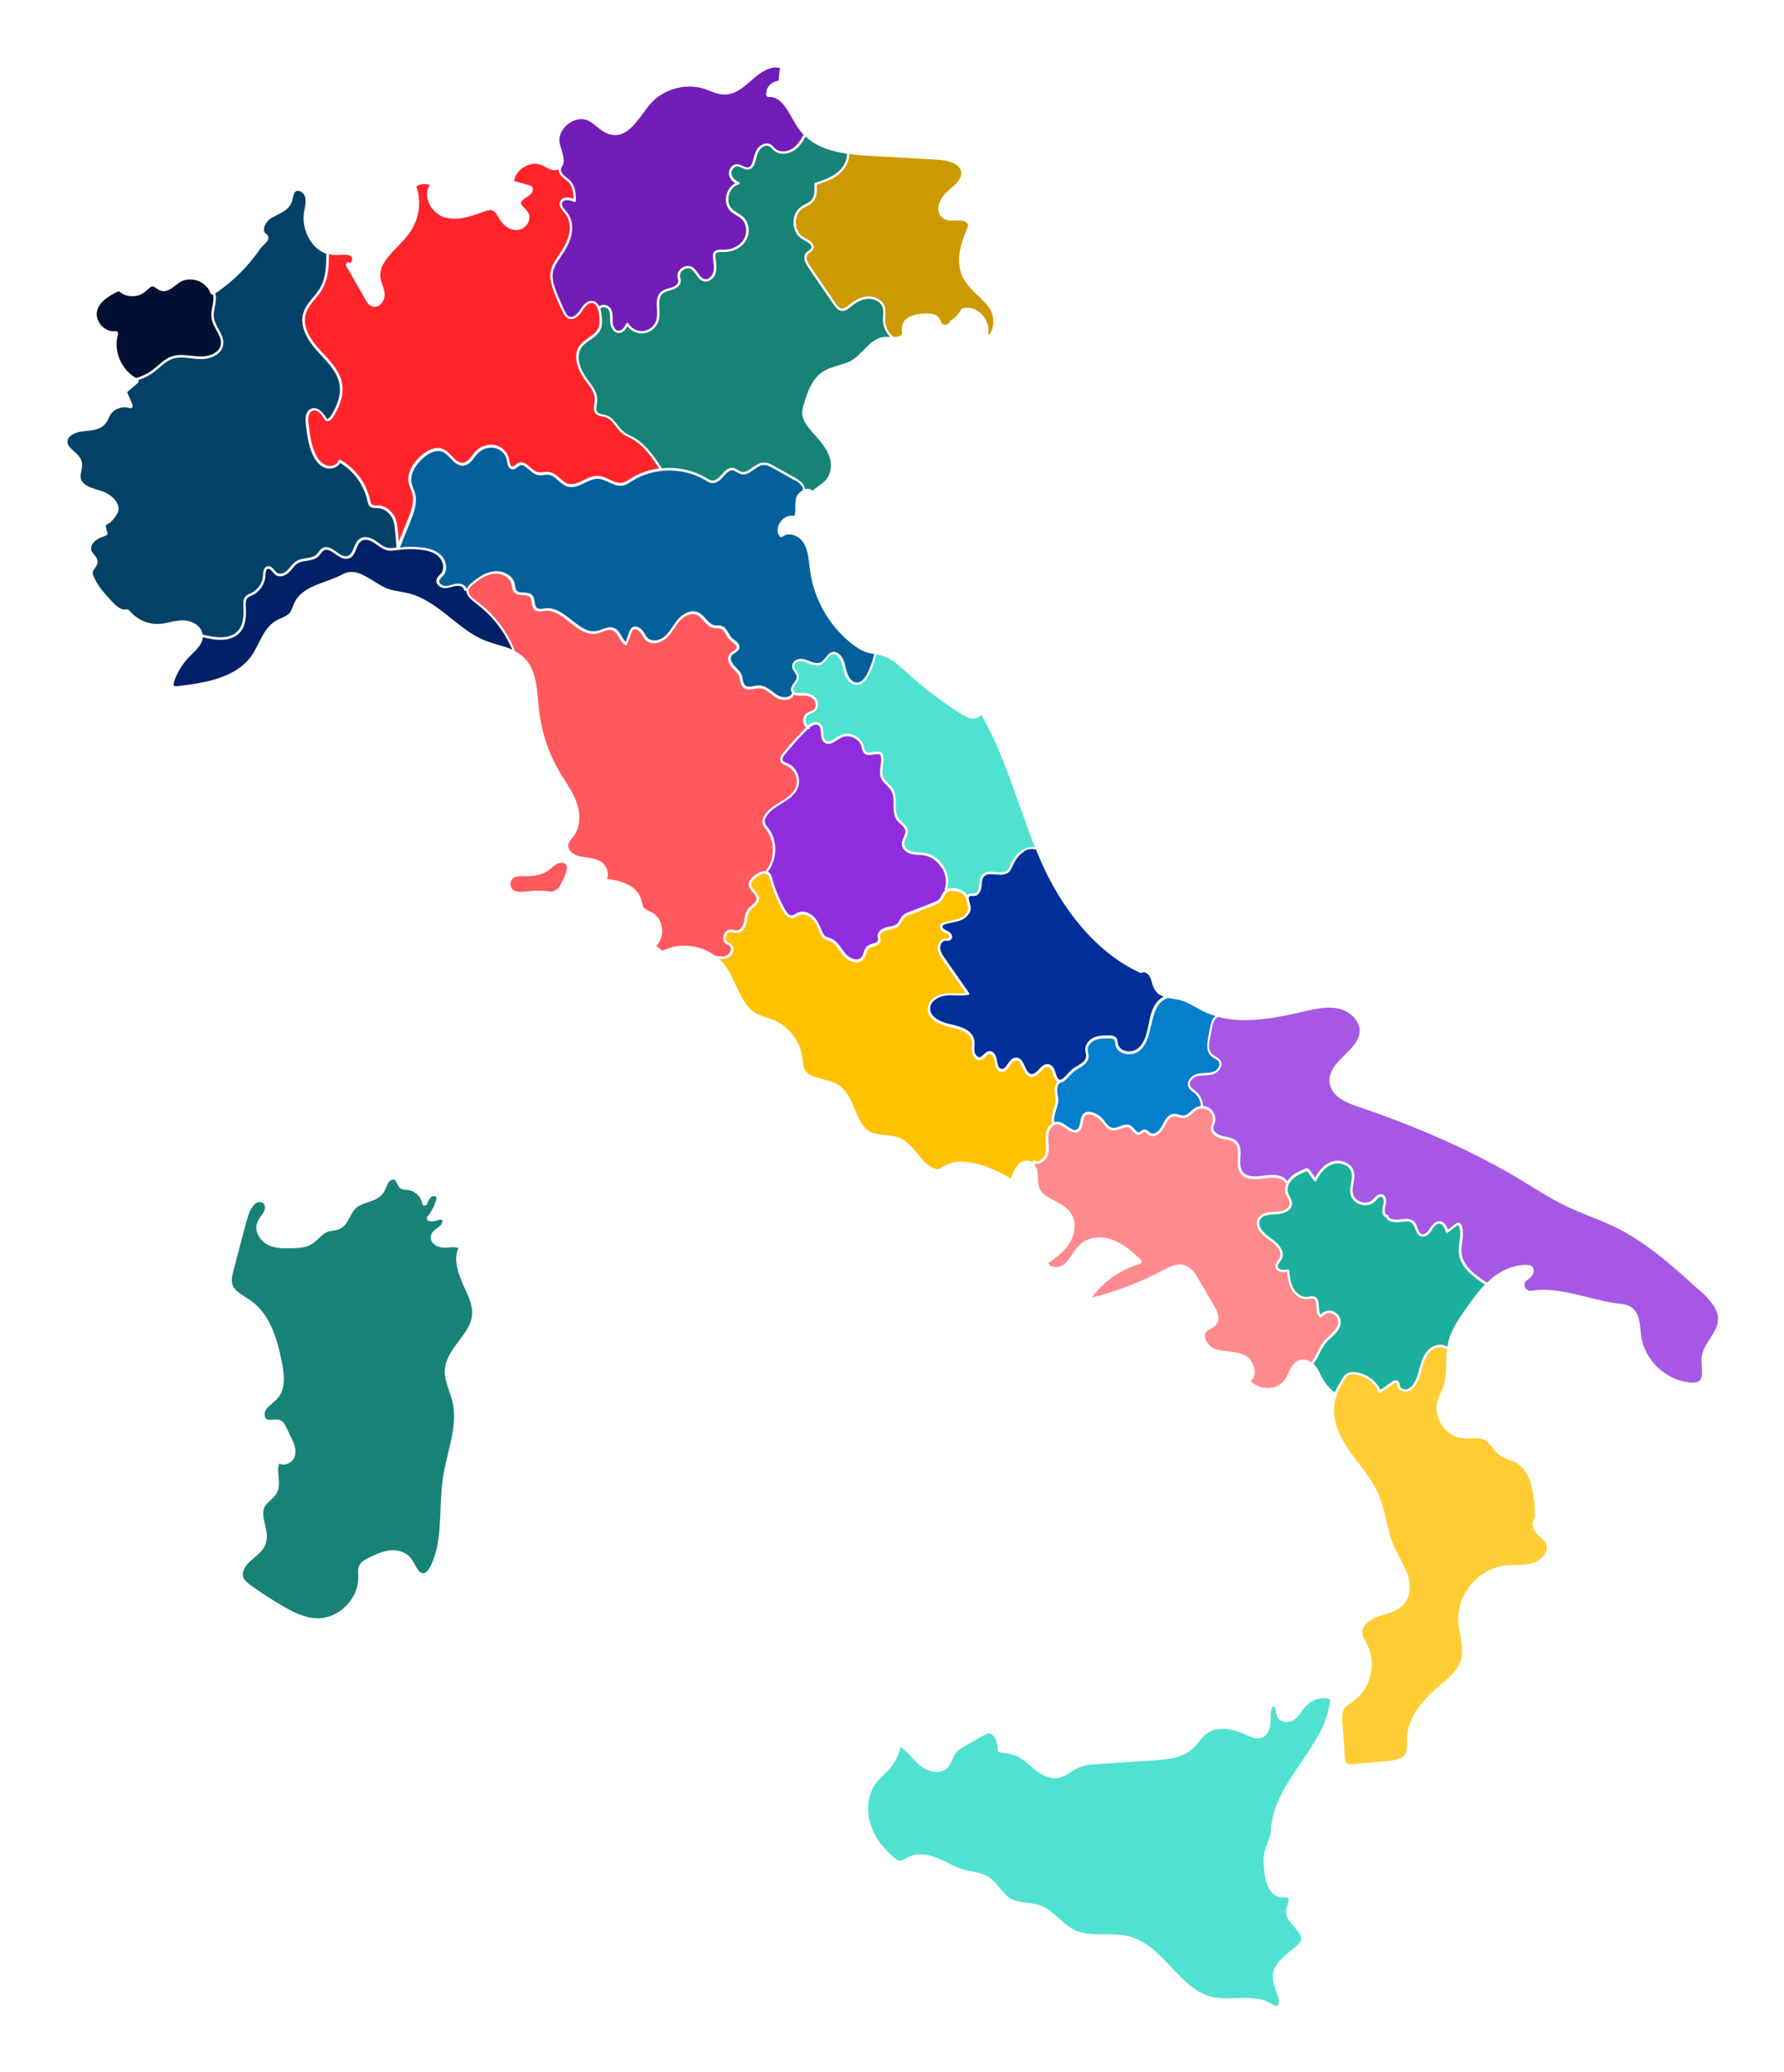 <svg width="787" height="914" viewBox="0 0 787 914" fill="none" xmlns="http://www.w3.org/2000/svg">
<g filter="url(#filter0_d_684_877)">
<path d="M363.91 289.328C360.934 289.251 359.08 286.16 358.345 283.262C358.268 282.914 358.152 282.566 358.075 282.18C357.534 279.9 356.993 277.581 355.254 276.306C354.79 275.997 354.365 275.804 353.979 275.765C352.781 275.688 352.008 276.692 351.042 277.89C350.308 278.818 349.535 279.784 348.492 280.325C347.216 280.982 345.593 280.904 343.545 280.132C343.275 280.016 343.004 279.9 342.695 279.784C341.536 279.32 340.415 278.856 339.295 278.856C338.019 278.856 336.59 279.706 336.551 280.943C336.551 281.677 337.015 282.334 337.478 283.068C338.019 283.841 338.56 284.653 338.599 285.657C338.638 286.933 337.865 288.053 337.169 289.019C336.28 290.256 335.778 291.067 336.203 291.917C336.744 292.961 338.329 292.884 339.758 292.845H339.99C342.463 292.768 344.434 293.463 345.748 294.777C346.598 295.666 347.062 296.902 347.023 298.139C347.023 299.182 346.598 300.11 345.902 300.728C345.323 301.269 344.627 301.539 343.97 301.849C343.468 302.08 342.966 302.274 342.579 302.583C341.845 303.162 341.42 304.167 341.536 305.288C341.613 306.099 341.961 306.795 342.463 307.259C343.854 306.099 345.98 304.901 347.796 306.254C349.11 307.22 349.226 308.882 349.342 310.466C349.419 311.896 349.535 313.209 350.462 313.866C351.66 314.717 353.013 313.905 354.983 312.63C355.524 312.282 356.104 311.896 356.645 311.625C358.461 310.659 360.818 310.62 362.944 311.548C365.069 312.475 366.615 314.214 367.156 316.224C367.194 316.417 367.272 316.649 367.31 316.842C367.465 317.499 367.581 318.078 367.929 318.504C368.663 319.354 369.861 319.16 371.291 318.929C372.566 318.735 373.841 318.542 375 319.045C375.116 319.083 375.193 319.16 375.271 319.276C376.237 321.093 375.928 323.102 375.657 325.073C375.387 326.85 375.155 328.551 375.812 330.019C376.275 331.062 377.126 331.874 378.014 332.763C378.749 333.458 379.521 334.231 380.062 335.12C381.299 337.129 381.338 339.564 381.338 341.882C381.338 344.278 381.338 346.558 382.69 348.336C383.115 348.877 383.656 349.418 384.197 349.881C385.279 350.886 386.438 351.929 386.632 353.514C386.786 354.75 386.284 355.832 385.82 356.914C385.395 357.842 385.009 358.73 385.086 359.619C385.202 361.242 386.902 362.401 388.409 362.788C389.414 363.058 390.457 363.097 391.578 363.174C392.351 363.213 393.124 363.252 393.896 363.367C397.374 363.87 400.504 366.072 402.514 369.396C404.446 372.603 404.948 376.197 403.982 379.404C405.141 378.863 406.571 378.709 408.194 379.056C410.01 379.443 411.904 380.447 412.87 381.993C413.024 381.8 413.218 381.645 413.45 381.529C414.029 381.22 414.647 381.259 415.188 381.298C415.498 381.298 415.807 381.298 416.077 381.298C417.352 381.066 417.971 379.404 418.087 378.052C418.087 377.781 418.125 377.511 418.164 377.24C418.28 375.772 418.396 374.303 419.362 373.144C420.83 371.444 423.149 371.637 425.39 371.83C427.399 371.985 429.293 372.178 430.491 371.019C431.032 370.516 431.341 369.821 431.689 369.087L431.766 368.893C433.312 365.493 435.167 363.213 437.408 361.938C438.915 361.088 440.886 360.662 442.741 360.972C440.345 354.827 438.103 348.606 435.939 342.501C431.186 328.976 426.279 315.026 419.053 302.506C418.241 303.472 416.966 304.129 415.729 304.167C413.759 304.244 412.02 303.278 410.397 302.274C401.895 296.941 393.819 290.797 386.4 284.034L385.743 283.455C382.497 280.518 379.174 277.465 375.116 276.345C374.343 276.151 373.57 275.997 372.72 275.881C372.025 278.856 371.02 281.754 369.668 284.498C368.083 287.744 366.112 289.444 363.871 289.367" fill="#50E2D0"/>
<path d="M401.546 370.014C399.692 366.961 396.832 364.952 393.702 364.488C392.968 364.372 392.234 364.334 391.499 364.295C390.379 364.218 389.258 364.179 388.137 363.87C386.205 363.367 384.157 361.899 384.003 359.735C383.925 358.576 384.389 357.494 384.853 356.489C385.278 355.523 385.703 354.596 385.587 353.668C385.433 352.509 384.505 351.62 383.5 350.731C382.921 350.19 382.341 349.649 381.877 349.031C380.37 346.983 380.332 344.433 380.332 341.959C380.332 339.68 380.332 337.516 379.211 335.777C378.709 335.004 378.052 334.308 377.318 333.613C376.39 332.724 375.424 331.797 374.883 330.521C374.11 328.782 374.381 326.85 374.651 324.995C374.922 323.179 375.154 321.479 374.458 320.049C373.608 319.779 372.565 319.933 371.521 320.049C369.937 320.281 368.314 320.552 367.193 319.238C366.652 318.619 366.498 317.808 366.343 317.112C366.304 316.919 366.266 316.726 366.227 316.533C365.802 314.832 364.45 313.364 362.633 312.553C360.817 311.78 358.808 311.78 357.262 312.591C356.76 312.862 356.219 313.209 355.678 313.557C353.862 314.755 351.814 316.108 349.92 314.794C348.568 313.828 348.452 312.166 348.336 310.582C348.258 309.191 348.142 307.838 347.254 307.181C346.094 306.331 344.51 307.181 343.428 308.031C343.505 308.186 343.544 308.34 343.428 308.495C343.351 308.688 343.119 308.804 342.926 308.804C342.848 308.804 342.771 308.804 342.694 308.766C342.694 308.766 342.617 308.727 342.578 308.688C342.462 308.804 342.346 308.92 342.269 308.997C338.907 312.437 335.622 316.069 332.57 319.74C331.526 320.977 331.178 321.904 331.488 322.561C331.758 323.179 332.531 323.488 333.304 323.798C333.458 323.875 333.652 323.952 333.806 323.991C337.632 325.691 339.68 330.637 338.211 334.54C336.936 337.941 333.806 339.873 330.792 341.766C328.28 343.312 325.691 344.935 324.223 347.369C323.682 348.258 323.45 349.031 323.527 349.727C323.643 350.577 324.223 351.35 324.841 352.122L325.189 352.548C329.285 357.996 329.13 366.304 324.918 371.676C325.034 371.753 325.189 371.83 325.305 371.907C326.271 372.642 326.58 373.84 326.889 374.922C328.203 379.675 330.096 384.234 332.57 388.524C333.574 390.263 334.618 391.113 335.622 390.958C336.086 390.881 336.55 390.61 337.013 390.301C337.284 390.147 337.554 389.992 337.825 389.838C340.298 388.601 343.235 389.722 344.897 391.306C346.674 392.968 347.679 395.17 348.606 397.489C349.031 398.493 349.495 399.691 350.422 400.232C350.809 400.464 351.234 400.58 351.698 400.735C351.968 400.812 352.2 400.889 352.47 400.967C354.75 401.817 356.18 403.826 357.571 405.758C358.074 406.454 358.576 407.149 359.078 407.768C360.354 409.313 362.402 410.357 364.025 410.357C364.952 410.357 365.686 410.048 366.227 409.391C366.691 408.85 366.923 408.077 367.193 407.304C367.541 406.261 367.889 405.179 368.816 404.444C369.512 403.903 370.401 403.633 371.251 403.362C372.565 402.976 373.415 402.667 373.492 401.855C373.492 401.585 373.492 401.314 373.415 401.005C373.337 400.735 373.299 400.464 373.299 400.194C373.183 398.146 375.192 396.716 377.24 396.214C377.627 396.136 378.052 396.02 378.438 395.943C379.791 395.673 381.066 395.402 381.955 394.591C382.418 394.127 382.766 393.547 383.114 392.89C383.462 392.233 383.848 391.576 384.389 391.035C385.201 390.224 386.321 389.76 387.287 389.412L397.837 385.278C398.841 384.891 399.962 384.428 400.658 383.616C401.044 383.152 401.315 382.611 401.585 382.032C401.817 381.568 402.049 381.066 402.358 380.641C402.551 380.37 402.783 380.177 403.053 379.945C402.899 379.791 402.822 379.597 402.899 379.404C403.942 376.39 403.479 372.912 401.662 369.898" fill="#8F2DDE"/>
<path d="M437.952 362.864C435.904 364.023 434.203 366.148 432.774 369.356L432.696 369.549C432.349 370.36 431.962 371.172 431.267 371.829C429.682 373.297 427.48 373.104 425.316 372.911C423.268 372.718 421.335 372.563 420.215 373.838C419.442 374.727 419.365 375.964 419.249 377.316C419.249 377.587 419.21 377.857 419.171 378.166C418.978 379.982 418.128 382.069 416.273 382.378C415.887 382.456 415.539 382.417 415.153 382.378C414.689 382.378 414.302 382.34 413.993 382.494C413.259 382.881 413.491 383.847 413.916 385.392C414.071 385.933 414.225 386.474 414.341 386.977C414.805 389.72 412.525 392.039 410.245 393.005C408.931 393.585 407.54 393.855 406.188 394.126C405.222 394.319 404.255 394.512 403.289 394.821C402.517 395.053 402.091 395.362 401.976 395.749C401.705 396.56 402.942 397.294 404.024 397.758C404.951 398.183 405.994 399.111 406.188 400.115C406.304 400.656 406.149 401.159 405.763 401.545C405.222 402.125 404.449 402.163 403.753 402.163C403.521 402.163 403.289 402.163 403.058 402.163C401.628 402.356 400.778 404.134 400.932 405.564C401.087 407.225 402.13 408.694 403.058 410.008L413.684 425.233C413.684 425.233 413.8 425.581 413.723 425.735C413.646 425.89 413.491 426.044 413.298 426.044C411.482 426.353 409.665 426.276 407.888 426.238C406.303 426.199 404.719 426.122 403.135 426.353C400.043 426.779 396.643 428.827 396.488 431.879C396.295 435.666 400.894 437.985 405.26 438.912C410.09 439.917 415.114 441.579 415.964 445.984C416.157 446.911 416.08 447.839 416.041 448.727C416.003 449.462 415.964 450.196 416.041 450.891C416.157 451.78 416.66 452.708 417.278 453.171C417.664 453.442 418.051 453.558 418.476 453.481C419.094 453.365 419.597 452.862 420.138 452.321C420.794 451.664 421.567 450.93 422.611 450.853C424.697 450.698 425.702 453.017 425.973 455.026C426.282 457.306 426.939 458.504 427.982 458.659C429.025 458.852 429.721 457.963 430.726 456.495C431.614 455.219 432.619 453.79 434.242 453.674C436.406 453.519 437.411 455.645 438.261 457.499C439.034 459.2 439.768 460.784 441.198 460.939C442.434 461.054 443.4 460.011 444.444 458.89C445.603 457.654 446.917 456.263 448.733 456.611C450.781 456.997 451.515 459.316 452.018 461.016C452.481 462.484 453.022 463.334 453.602 463.45C454.607 463.644 456.075 462.021 457.273 460.707C457.93 459.972 458.548 459.316 459.166 458.813C459.823 458.272 460.596 457.847 461.408 457.345C463.456 456.147 465.349 455.026 465.311 452.785C465.311 452.36 465.233 451.973 465.117 451.51C465.04 451.085 464.924 450.66 464.924 450.196C464.808 447.684 466.856 445.636 468.788 444.786C470.875 443.897 473.232 443.897 475.319 443.897C476.169 443.897 477.754 443.897 478.604 444.979C479.067 445.597 479.183 446.332 479.261 447.027C479.261 447.259 479.299 447.491 479.376 447.723C479.647 449.037 480.613 450.041 482.043 450.544C484.091 451.278 486.603 450.891 488.187 449.578C491.085 447.22 492.09 443.163 492.824 439.221C493.52 435.55 494.408 430.952 497.577 428.131C498.157 427.59 498.852 427.165 499.548 426.817C498.311 426.392 497.152 425.735 496.225 424.653C495.143 423.417 494.718 421.91 494.292 420.48C494.099 419.784 493.867 419.05 493.597 418.393C493.133 417.35 492.167 416.384 491.278 416.113C490.815 415.959 490.428 415.997 490.042 416.191C489.733 416.384 489.346 416.384 489.037 416.229C470.527 407.844 454.066 388.638 443.864 363.598C443.632 363.057 443.439 362.477 443.207 361.936C441.468 361.434 439.42 361.743 437.952 362.632" fill="#002F99"/>
<path d="M336.592 199.021L327.395 193.842C326.081 193.108 324.458 192.181 322.835 192.335C321.367 192.451 320.015 193.456 318.701 194.383C316.884 195.659 315.03 196.972 312.866 196.316C312.247 196.122 311.745 195.813 311.243 195.504C310.702 195.156 310.161 194.847 309.62 194.731C308.035 194.422 306.76 195.775 305.446 197.243C304.055 198.75 302.625 200.296 300.616 200.296H300.577C299.341 200.296 298.259 199.639 297.331 199.059L297.138 198.943C287.439 193.186 274.532 193.379 264.988 199.368L264.524 199.677C263.442 200.373 262.283 201.107 260.969 201.378C258.728 201.803 256.679 200.837 254.709 199.909C253.202 199.214 251.656 198.48 250.11 198.402C248.101 198.286 246.091 199.252 244.121 200.218C241.686 201.378 239.174 202.576 236.547 201.841C234.924 201.378 233.687 200.257 232.451 199.175C231.137 198.016 229.862 196.895 228.316 196.663C227.62 196.547 226.886 196.663 226.113 196.741C225.109 196.857 224.104 196.972 223.099 196.663C221.747 196.277 220.587 195.272 219.467 194.306C217.728 192.799 216.607 191.949 215.332 192.606C215.023 192.76 214.752 192.992 214.443 193.263C213.864 193.727 213.245 194.229 212.318 194.268C210.463 194.19 210.077 192.065 209.806 190.481L209.729 190.094C209.265 187.505 206.947 185.302 204.242 184.761C201.653 184.298 198.716 185.302 196.784 187.351C196.32 187.853 195.895 188.394 195.47 188.973C194.195 190.635 192.842 192.335 190.717 192.606C188.282 192.876 186.543 191.099 184.92 189.399C183.8 188.239 182.679 187.041 181.288 186.5C178.312 185.302 175.028 187.428 173.328 188.819C169.927 191.601 166.681 196.161 167.802 200.682C167.995 201.378 168.265 202.073 168.536 202.769C168.768 203.387 169.038 204.005 169.231 204.662C170.391 208.72 168.961 212.893 167.222 217.183L162.585 228.698C165.56 228.35 168.575 228.312 171.589 228.621C174.178 228.853 177.887 229.471 180.515 231.905C182.911 234.108 183.993 238.32 181.79 241.025C181.597 241.295 181.327 241.527 181.095 241.759C180.592 242.262 180.09 242.764 179.974 243.344C179.897 243.769 179.974 244.194 180.322 244.58C180.863 245.237 181.79 245.662 182.718 245.662C183.606 245.662 184.457 245.43 185.384 245.16C186.118 244.966 186.852 244.773 187.625 244.657C189.557 244.425 191.876 245.392 192.185 247.324C192.185 247.13 192.185 246.976 192.262 246.783C192.61 245.739 193.422 245.005 194.233 244.31C196.938 242.03 200.223 239.634 204.087 239.209C207.797 238.784 212.357 240.793 213.245 244.735C213.323 245.044 213.361 245.392 213.4 245.701C213.516 246.474 213.632 247.169 214.057 247.671C214.714 248.483 215.912 248.522 217.148 248.56C218.539 248.638 220.008 248.715 220.974 249.758C221.747 250.608 221.901 251.729 222.056 252.811C222.21 253.816 222.326 254.782 222.983 255.323C223.717 255.941 224.838 255.786 225.997 255.632C226.306 255.593 226.616 255.555 226.925 255.516C231.253 255.091 234.885 257.989 238.402 260.771C242.034 263.631 245.434 266.336 249.453 265.524C250.226 265.37 250.999 265.099 251.733 264.79C253.433 264.172 255.172 263.515 256.95 264.172C258.65 264.829 259.539 266.374 260.428 267.843C260.969 268.77 261.51 269.698 262.205 270.355L263.828 265.872C264.022 265.331 264.253 264.713 264.756 264.21C265.258 263.747 265.876 263.554 266.611 263.592C267.615 263.669 268.736 264.249 269.47 265.138C269.895 265.64 270.243 266.22 270.552 266.761C270.977 267.495 271.402 268.191 272.021 268.732C274.069 270.548 277.585 269.62 279.672 267.65C280.947 266.49 281.913 265.061 282.918 263.554C283.652 262.472 284.425 261.351 285.314 260.308C287.478 257.834 291.033 255.941 294.124 257.293C295.515 257.912 296.559 259.071 297.563 260.192C298.684 261.467 299.766 262.665 301.234 262.974C301.659 263.051 302.084 263.051 302.587 263.09C303.282 263.09 303.978 263.09 304.673 263.36C306.103 263.901 306.837 265.177 307.572 266.452C307.997 267.186 308.422 267.959 309.001 268.538C309.311 268.848 309.697 269.157 310.122 269.466C311.32 270.393 312.672 271.437 312.325 273.06C312.093 274.142 311.165 274.721 310.354 275.224C309.813 275.533 309.349 275.881 309.001 276.267C308.074 277.465 308.77 279.281 309.813 280.518C310.161 280.943 310.547 281.329 310.934 281.715C311.861 282.643 312.788 283.57 313.291 284.846C313.561 285.464 313.677 286.159 313.793 286.816C314.025 287.898 314.218 288.942 314.952 289.56C315.918 290.371 317.271 290.101 318.701 289.83C319.512 289.676 320.362 289.521 321.212 289.56C323.492 289.637 325.309 291.028 327.047 292.342C327.743 292.845 328.439 293.386 329.134 293.849C330.641 294.815 332.883 295.009 334.274 294.352C335.008 294.004 335.433 293.463 335.549 292.767C335.472 292.651 335.394 292.574 335.356 292.458C334.621 290.99 335.549 289.637 336.399 288.478C337.017 287.589 337.674 286.662 337.636 285.773C337.636 285.077 337.172 284.42 336.708 283.725C336.167 282.913 335.587 282.063 335.587 280.981C335.587 279.088 337.597 277.813 339.413 277.813C340.766 277.813 342.041 278.315 343.239 278.817C343.509 278.933 343.78 279.049 344.05 279.126C345.789 279.783 347.142 279.861 348.146 279.397C348.996 278.972 349.653 278.122 350.349 277.272C351.392 275.958 352.436 274.644 354.213 274.721C354.831 274.76 355.45 275.03 356.068 275.455C358.155 276.962 358.734 279.513 359.314 281.947C359.391 282.295 359.469 282.643 359.584 282.991C360.203 285.502 361.748 288.169 364.106 288.246C366.347 288.323 367.931 285.966 368.897 283.995C370.173 281.368 371.177 278.585 371.834 275.687C370.868 275.533 369.863 275.378 368.859 275.069C366.038 274.258 363.681 272.557 361.942 271.166C351.972 263.322 345.248 251.574 343.509 239.016C343.393 238.165 343.277 237.277 343.2 236.426C342.814 232.949 342.427 229.664 340.804 226.882C339.645 224.911 337.52 223.404 335.317 223.018C334.274 222.824 332.805 222.824 331.53 223.868C331.298 224.061 330.989 224.138 330.68 224.1C330.371 224.061 330.1 223.868 329.946 223.597C328.67 221.588 329.057 218.844 330.989 216.757C332.573 215.019 334.737 214.284 336.631 214.787C337.056 213.627 337.017 212.314 337.017 210.922C337.017 209.725 337.017 208.449 337.249 207.251C337.597 205.551 338.911 204.199 340.34 203.426C340.688 201.494 338.292 199.832 336.785 198.982" fill="#04609A"/>
<path d="M356.259 64.081C353.4 66.399 349.767 67.636 346.483 68.718C346.637 71.461 346.56 74.437 344.628 76.446C343.816 77.258 342.812 77.799 341.846 78.301C341.266 78.61 340.686 78.881 340.184 79.229C338.252 80.542 337.17 82.938 337.247 85.643C337.363 88.348 338.638 90.628 340.648 91.787L341.227 92.135C343.198 93.217 345.942 94.763 344.937 97.081C344.628 97.816 343.971 98.279 343.391 98.704C343.005 98.975 342.618 99.245 342.387 99.593C341.614 100.637 341.961 102.298 343.468 104.462L354.752 120.962C355.486 122.044 356.375 123.165 357.496 123.281C358.616 123.397 359.582 122.585 360.587 121.774C363.64 119.339 366.229 118.103 368.857 117.948C371.793 117.755 375.464 119.301 376.469 122.547C376.856 123.861 376.778 125.175 376.701 126.488C376.662 127.107 376.624 127.764 376.624 128.382C376.701 131.164 378.015 133.869 380.14 135.608C380.179 135.647 380.218 135.724 380.218 135.801C382.381 135.801 383.695 135.569 384.043 134.371C384.159 133.985 384.12 133.521 384.043 133.019C384.043 132.594 383.966 132.207 384.004 131.782C384.236 126.913 390.226 125.368 395.288 125.484C396.988 125.522 398.92 125.716 400.196 127.145C400.659 127.686 400.93 128.305 401.162 128.846C401.316 129.232 401.51 129.618 401.703 129.889C402.166 130.507 403.017 130.546 403.596 130.43C404.176 130.314 404.949 129.889 405.142 129.155C405.219 128.846 405.412 128.575 405.722 128.42C407.77 127.377 408.774 125.947 410.243 123.706C410.397 123.474 410.591 123.32 410.861 123.242C414.3 122.276 418.049 123.822 420.367 127.184C422.145 129.734 422.686 132.633 421.951 135.144C422.724 134.603 423.227 133.869 423.536 133.212C424.927 130.314 424.54 125.909 422.608 123.088C421.217 121.04 419.324 119.262 417.508 117.523C414.957 115.089 412.291 112.538 410.745 109.215C407.46 102.105 410.281 93.913 412.677 88.348C412.948 87.691 413.218 87.112 413.18 86.609C413.102 85.064 410.706 84.368 409.199 84.445C408.774 84.445 408.388 84.445 407.963 84.484C406.031 84.6 403.789 84.716 402.051 83.363C400.853 82.436 400.157 81.122 400.118 79.538C400.002 76.562 402.051 73.394 404.099 71.616L405.103 70.766C407.731 68.525 410.475 66.167 410.165 63.231C409.702 58.709 402.707 57.859 399.732 57.666L369.939 55.966C366.924 55.811 363.833 55.579 360.78 55.154C360.858 58.323 359.157 61.724 356.182 64.081" fill="#CC9A00"/>
<path d="M545.181 800.221C545.568 799.371 545.954 798.521 546.186 797.71C546.572 796.473 546.688 795.159 546.843 793.768C546.881 793.266 546.959 792.763 546.997 792.261C548.273 781.943 554.301 773.094 560.136 764.554C566.319 755.512 572.115 746.972 572.927 736.848C569.333 735.031 563.884 737.311 561.372 740.712C561.102 741.098 560.831 741.446 560.561 741.832C559.556 743.262 558.551 744.692 557.044 745.735C555.731 746.586 554.03 746.933 552.562 746.663C551.403 746.431 550.475 745.813 549.896 744.885C549.355 743.997 549.2 743.03 549.045 742.18C548.968 741.794 548.929 741.369 548.814 740.982C548.659 740.48 548.273 740.016 547.925 739.862C547.732 739.784 547.693 739.823 547.654 739.862C547.577 739.9 547.384 740.055 547.191 740.557C546.688 741.871 546.688 743.378 546.688 744.963C546.688 745.697 546.688 746.431 546.65 747.165C546.456 749.793 545.297 752.923 542.515 753.773C540.312 754.43 538.148 753.425 536.409 752.614C531.077 750.141 523.657 747.977 518.556 751.802C517.281 752.768 516.238 754.005 515.156 755.357C514.267 756.439 513.34 757.599 512.219 758.565C507.775 762.545 501.554 763.24 495.062 763.666L471.413 765.211C468.051 765.443 464.225 765.675 461.095 767.259C460.245 767.684 459.433 768.225 458.583 768.766C456.922 769.848 455.221 770.969 453.135 771.355C449.85 771.974 446.334 770.737 442.392 767.491C441.812 767.027 441.233 766.525 440.653 766.023C438.451 764.129 436.403 762.352 433.891 761.502C431.804 760.806 429.756 760.188 427.476 760.188C426.896 760.188 426.433 759.724 426.394 759.144C426.278 756.903 425.583 753.812 424.076 752.498C423.535 751.996 422.916 751.802 422.221 751.841C421.409 751.88 420.559 752.382 419.786 752.807L412.29 757.058C410.589 758.024 408.696 759.106 407.575 760.729C407.073 761.424 406.725 762.274 406.377 763.125C405.798 764.438 405.218 765.791 404.136 766.912C400.813 770.196 394.978 768.689 391.268 765.289C390.263 764.361 389.336 763.356 388.447 762.39C386.824 760.613 385.278 758.912 383.385 757.83C382.728 761.038 381.26 764.129 379.212 766.641C378.246 767.839 377.125 768.882 376.082 769.926C374.922 771.046 373.84 772.09 372.913 773.287C369.28 777.925 368.121 784.803 369.976 791.179C372.024 798.289 376.97 803.545 380.796 806.713C381.492 807.293 382.303 807.911 383.115 807.95C383.887 807.95 384.699 807.486 385.588 806.984C385.897 806.791 386.206 806.636 386.476 806.443C390.998 804.008 396.33 805.322 400.001 806.829C401.547 807.448 403.054 808.22 404.484 808.916C406.957 810.152 409.275 811.312 411.787 811.969C412.831 812.239 413.874 812.432 414.956 812.626C417.236 813.051 419.593 813.476 421.718 814.712C423.96 816.026 425.621 817.997 427.206 819.929C428.751 821.823 430.22 823.6 432.19 824.682C434.2 825.803 436.557 826.112 439.03 826.421C441.001 826.653 443.01 826.923 444.943 827.619C448.304 828.817 450.971 831.213 453.521 833.493C455.685 835.425 457.733 837.28 460.206 838.477C464.186 840.41 468.63 840.371 473.345 840.371C477.016 840.371 480.764 840.371 484.397 841.298C492.009 843.308 497.535 849.181 502.906 854.901C508.394 860.697 513.533 866.184 520.682 867.923C524.082 868.735 527.831 868.619 531.463 868.503C532.738 868.464 534.013 868.425 535.289 868.425C539.501 868.425 543.635 868.85 547.307 871.13L547.5 871.246C548.157 871.671 548.852 872.096 549.316 871.98C549.857 871.865 550.166 871.014 550.243 870.203C550.359 868.464 549.702 866.764 549.007 864.948C548.311 863.131 547.616 861.277 547.616 859.228C547.616 854.05 551.944 850.534 555.769 847.442C556.542 846.824 557.276 846.206 557.972 845.626C558.861 844.853 559.711 844.003 560.02 842.999C560.6 841.028 558.977 839.25 557.16 837.202C555.267 835.116 553.142 832.758 553.528 829.783C553.605 828.971 553.876 828.199 554.146 827.426C554.687 825.764 554.88 824.914 554.339 824.45C553.953 824.141 553.296 824.102 552.485 824.102C552.098 824.102 551.712 824.102 551.325 824.064C547.306 823.639 544.679 819.62 543.945 812.742C543.597 809.65 543.249 806.134 544.292 802.849C544.602 801.922 544.988 801.033 545.374 800.183" fill="#50E2D0"/>
<path d="M190.173 552.946C187.236 546.608 186.656 541.623 188.357 537.682C187.197 537.179 185.69 537.295 184.145 537.45C183.642 537.489 183.14 537.527 182.638 537.566C180.899 537.605 178.542 537.064 177.189 535.595C176.416 534.745 176.068 533.74 176.184 532.658C176.416 530.726 178.001 529.567 179.314 528.64C179.585 528.446 179.817 528.292 180.049 528.099C180.783 527.519 181.362 526.553 181.362 525.896C181.362 525.587 181.247 525.432 181.131 525.355C180.744 525.046 180.049 525.2 178.928 525.509C177.73 525.857 176.262 526.282 174.948 525.509C174.677 525.355 174.484 525.084 174.445 524.775C174.407 524.466 174.445 524.157 174.677 523.886C176.378 521.8 177.691 519.327 178.503 516.776C178.658 516.274 178.773 515.733 178.657 515.385C178.58 515.153 178.387 514.999 178.117 514.883C177.614 514.728 176.957 514.806 176.532 515.076C175.605 515.694 175.064 516.892 174.523 518.283C174.33 518.747 173.904 519.018 173.402 518.979C172.9 518.94 172.513 518.554 172.436 518.09C171.895 514.96 169.113 512.371 165.944 512.062H165.442C164.63 511.946 163.664 511.907 162.853 511.328C161.964 510.709 161.539 509.821 161.191 509.009C160.921 508.429 160.689 507.888 160.302 507.618C160.07 507.463 159.761 507.386 159.414 507.463C158.718 507.579 157.984 508.12 157.52 508.816C157.134 509.396 156.863 510.091 156.554 510.825C156.206 511.675 155.82 512.603 155.24 513.414C153.579 515.772 150.951 516.66 148.362 517.549C146.314 518.245 144.42 518.902 143.029 520.215C142.024 521.182 141.329 522.534 140.556 523.925C139.435 526.05 138.276 528.292 135.88 529.335C134.876 529.799 133.871 529.915 132.905 530.069C132.209 530.185 131.514 530.262 130.895 530.456C129.388 530.958 128.152 532.117 126.877 533.354C125.795 534.359 124.713 535.402 123.399 536.136C120.848 537.566 117.911 537.682 115.322 537.759C112.038 537.875 107.98 538.03 104.503 536.368C101.063 534.706 98.165 530.456 99.595 526.514C100.02 525.355 100.716 524.427 101.372 523.5C102.107 522.495 102.802 521.529 102.995 520.486C103.227 519.249 102.88 518.283 102.068 517.781C101.179 517.24 99.904 517.317 98.938 518.051C96.426 519.868 95.267 524.466 94.378 527.828L89.123 547.768C88.659 549.622 88.079 551.67 88.621 553.525C89.316 556.114 91.828 557.66 94.456 559.322C95.19 559.785 95.924 560.249 96.658 560.751C105.391 566.818 108.599 578.141 110.569 588.381C111.651 593.945 112.154 599.626 108.792 603.761C108.019 604.688 107.092 605.461 106.241 606.195C105.314 606.968 104.425 607.741 103.73 608.629C103.034 609.557 102.725 610.948 102.995 611.991C103.15 612.571 103.459 612.996 103.923 613.228C104.58 613.537 105.469 613.46 106.435 613.383C107.748 613.267 109.294 613.112 110.569 614.078C111.381 614.696 111.845 615.585 112.192 616.281L114.55 621.072C115.863 623.739 117.061 626.598 116.25 629.419C115.709 631.235 113.97 632.742 112.038 633.129C111.033 633.322 110.144 633.168 109.371 632.742C108.676 634.288 108.83 636.259 109.024 638.346C109.256 640.819 109.487 643.408 108.289 645.688C107.555 647.04 106.473 648.045 105.391 649.011C104.464 649.861 103.575 650.634 103.034 651.6C101.759 653.841 102.377 656.585 103.034 659.522C103.691 662.304 104.348 665.164 103.421 667.946C102.493 670.767 100.252 672.66 98.088 674.476C97.624 674.863 97.199 675.211 96.774 675.597C95.731 676.524 92.446 679.732 93.489 682.823C93.992 684.292 95.383 685.412 96.89 686.494C101.372 689.74 106.048 692.754 110.801 695.537C115.554 698.28 120.655 700.869 125.988 700.985C130.625 701.101 135.301 699.092 138.856 695.498C142.449 691.866 144.382 687.151 144.188 682.553V681.896C144.072 680.505 143.995 678.959 144.729 677.568C145.58 675.906 147.318 675.056 148.555 674.438C151.299 673.085 154.39 671.501 157.791 671.076C161.655 670.573 165.326 671.849 167.374 674.399C168.069 675.288 168.649 676.331 169.19 677.336C170.504 679.77 171.431 681.239 172.977 681.084C174.098 681.007 175.141 679.964 176.107 677.993C179.817 670.342 180.165 661.879 180.512 652.952C180.706 648.277 180.899 643.446 181.594 638.771C182.135 635.331 182.947 631.854 183.758 628.492C185.729 620.338 187.584 612.61 185.652 604.958C185.304 603.606 184.802 602.176 184.338 600.824C183.295 597.81 182.213 594.68 182.406 591.356C182.715 586.449 185.729 582.469 188.627 578.604C191.371 575.011 193.921 571.571 194.385 567.514C194.887 563.186 192.839 558.897 190.869 554.762L190.057 553.062L190.173 552.946Z" fill="#168376"/>
<path d="M493.866 439.686C493.054 443.821 492.011 448.071 488.842 450.66C486.949 452.206 484.051 452.67 481.616 451.781C479.8 451.124 478.602 449.849 478.254 448.148C478.216 447.878 478.177 447.646 478.138 447.376C478.061 446.796 477.984 446.255 477.713 445.869C477.134 445.173 475.936 445.212 474.892 445.212C473.038 445.212 470.951 445.25 469.212 446.023C467.589 446.719 465.889 448.38 466.005 450.39C466.005 450.776 466.121 451.163 466.198 451.549C466.275 452.013 466.391 452.515 466.391 453.017C466.391 455.877 464.034 457.268 461.947 458.505C461.174 458.968 460.44 459.393 459.861 459.857C459.32 460.321 458.74 460.939 458.083 461.635C456.731 463.103 455.339 464.61 453.948 464.726C452.866 465.344 452.48 466.851 452.518 468.088C452.518 468.745 452.634 469.363 452.75 470.059C452.866 470.87 453.021 471.72 452.982 472.609C452.982 474.078 452.48 475.546 452.055 476.937C451.475 478.753 450.934 480.492 451.359 482.115C451.707 481.999 452.055 481.961 452.441 481.961H452.518C454.18 481.961 455.61 483.004 457.04 484.009C458.933 485.323 460.17 486.095 461.368 485.284C462.295 484.666 462.527 483.39 462.759 481.999C463.029 480.415 463.3 478.792 464.729 477.98C465.58 477.478 466.662 477.44 467.975 477.787C469.714 478.29 471.299 479.256 472.497 480.57C472.883 480.995 473.231 481.458 473.579 481.922C474.545 483.159 475.433 484.357 476.786 484.627C477.868 484.82 478.989 484.434 480.186 483.97C481.771 483.39 483.355 482.811 484.901 483.661C485.558 484.047 486.099 484.666 486.64 485.245C487.49 486.211 488.07 486.791 488.765 486.559C488.997 486.482 489.229 486.289 489.461 486.095C489.847 485.786 490.272 485.439 490.852 485.4C491.741 485.284 492.359 485.864 492.939 486.366C493.132 486.559 493.364 486.752 493.595 486.907C494.098 487.216 494.639 487.293 495.257 487.139C496.455 486.83 497.846 485.516 498.658 483.931L498.851 483.584C499.971 481.381 501.363 478.637 504.029 478.483C504.879 478.444 505.613 478.676 506.386 478.869C507.082 479.062 507.739 479.256 508.396 479.217C509.593 479.14 510.521 478.251 511.526 477.362C512.144 476.783 512.801 476.203 513.535 475.778C514.231 475.353 515.042 475.121 515.892 475.044C515.892 475.044 515.892 475.005 515.892 474.966C515.854 472.841 514.81 470.754 513.187 469.402C512.955 469.209 512.724 469.054 512.492 468.861C511.68 468.281 510.869 467.663 510.444 466.697C510.057 465.808 510.057 464.842 510.521 463.876C511.178 462.485 512.608 461.326 514.231 460.901C515.39 460.591 516.549 460.553 517.67 460.475C518.868 460.398 519.988 460.36 521.07 460.05C522.307 459.703 523.505 458.659 523.93 457.577C524.123 457.114 524.278 456.379 523.93 455.684C523.543 454.988 522.809 454.525 521.998 454.061C521.379 453.713 520.761 453.327 520.22 452.786C518.443 451.008 518.597 448.11 518.984 445.83C519.293 443.859 519.679 441.85 520.104 439.84C520.375 438.565 520.684 437.367 521.418 436.324C521.689 435.937 521.998 435.628 522.345 435.358C520.607 434.817 518.906 434.199 517.283 433.387C516.085 432.807 514.926 432.15 513.767 431.532C511.255 430.141 508.859 428.789 506.232 428.209C505.459 428.054 504.647 427.9 503.797 427.784C503.024 427.668 502.213 427.552 501.44 427.397C500.358 427.745 499.353 428.325 498.503 429.059C495.605 431.648 494.755 436.053 494.059 439.57" fill="#057FCC"/>
<path d="M336.317 53.646C333.767 55.307 329.864 55.771 327.391 53.453C327.159 53.259 326.966 53.027 326.734 52.796C326.386 52.409 326.077 52.061 325.69 51.83C324.222 50.941 322.213 51.945 321.208 53.414C320.435 54.535 320.087 55.887 319.701 57.278C319.546 57.858 319.392 58.437 319.198 58.978C318.889 59.944 318.31 61.336 316.996 61.838C315.759 62.302 314.6 61.799 313.518 61.297C312.745 60.949 311.972 60.601 311.277 60.64C310.658 60.64 310.04 60.949 309.576 61.529C308.997 62.224 308.726 63.152 308.881 63.963C309.19 65.741 310.774 66.977 312.127 67.518C312.359 67.596 312.475 67.828 312.475 68.059C312.475 68.291 312.281 68.484 312.05 68.562C310.001 69.064 308.34 70.842 307.722 73.237C307.065 75.595 307.644 77.99 309.151 79.459C309.847 80.116 310.658 80.618 311.547 81.159C312.436 81.7 313.363 82.28 314.136 83.014C316.841 85.642 317.228 90.317 314.986 93.679C313.016 96.694 309.151 98.548 305.133 98.394C303.857 98.355 302.312 98.278 301.887 99.205C301.732 99.553 301.732 99.978 301.771 100.403C301.809 101.06 301.887 101.717 301.964 102.335C302.157 103.92 302.35 105.543 302.002 107.127C301.693 108.595 300.766 109.986 299.568 110.759C298.679 111.339 297.713 111.532 296.747 111.339C295.085 110.991 294.158 109.639 293.231 108.325C292.535 107.359 291.878 106.431 290.989 105.89C289.83 105.233 288.516 105.62 287.666 106.2C286.816 106.779 285.966 107.861 286.12 109.175C286.12 109.407 286.198 109.639 286.275 109.871C286.391 110.296 286.507 110.759 286.468 111.223C286.43 113.117 284.613 114.392 282.913 114.971C282.488 115.126 282.063 115.242 281.638 115.358C280.517 115.667 279.435 115.937 278.624 116.594C276.769 118.101 276.923 120.613 277.039 123.318C277.117 125.018 277.194 126.757 276.808 128.342C276.073 131.356 273.407 133.79 270.316 134.215C269.968 134.254 269.62 134.293 269.311 134.293C266.876 134.293 264.481 133.095 262.974 131.163C262.123 132.631 260.848 134.177 259.032 134.099C256.829 134.022 255.516 131.665 255.361 129.385C255.322 128.844 255.322 128.303 255.322 127.762C255.322 126.371 255.322 125.018 254.665 123.936C254.163 123.048 253.042 122.623 252.192 122.739C251.806 122.739 251.304 122.932 251.11 123.511C251.11 123.55 251.072 123.55 251.033 123.589C251.265 124.284 251.419 125.096 251.535 126.023C251.806 128.303 251.999 130.738 250.956 132.824C249.99 134.756 248.212 135.993 246.473 137.191C245.121 138.118 243.73 139.084 242.802 140.36C239.865 144.378 242.145 150.291 245.275 154.503L245.816 155.237C247.71 157.749 249.835 160.57 249.642 163.893C249.642 164.395 249.526 164.975 249.449 165.516C249.217 166.946 249.024 168.259 249.796 169.11C250.337 169.689 251.226 169.844 252.154 170.037C252.617 170.114 253.042 170.192 253.506 170.346C255.786 171.042 257.216 172.896 258.607 174.674C259.496 175.833 260.423 177.031 261.544 177.843C262.317 178.422 263.167 178.847 264.056 179.273C264.442 179.466 264.828 179.659 265.215 179.852C270.895 182.905 274.644 188.469 277.928 193.377C278.005 193.493 278.044 193.648 278.005 193.802C284.768 193.107 291.801 194.498 297.636 197.975L297.868 198.091C298.756 198.632 299.645 199.173 300.573 199.173C302.118 199.173 303.316 197.86 304.592 196.468C306.06 194.845 307.567 193.184 309.77 193.648C310.504 193.802 311.161 194.189 311.74 194.575C312.204 194.884 312.629 195.155 313.132 195.271C314.793 195.773 316.377 194.691 318.039 193.493C319.469 192.488 320.976 191.406 322.715 191.252C324.647 191.058 326.463 192.063 327.893 192.875L337.09 198.053C339.756 199.56 341.186 201.26 341.225 202.96C341.495 202.883 341.804 202.844 342.075 202.806C343.041 202.729 343.93 202.999 344.548 203.617L348.992 200.333C352.354 197.898 353.59 193.029 352.006 188.547C350.731 184.876 347.987 181.784 345.359 178.77C344.818 178.152 344.277 177.534 343.736 176.915C341.92 174.79 340.22 172.433 340.065 169.612C339.988 167.95 340.49 166.405 340.915 165.013C342.268 160.647 344.084 154.696 348.76 151.411C351.001 149.866 353.552 149.093 356.063 148.358C358.343 147.702 360.469 147.083 362.323 145.885C364.024 144.803 365.531 143.219 367.038 141.712C369.704 138.968 372.448 136.109 376.467 135.8C377.201 135.761 378.012 135.761 378.824 135.8C376.892 133.868 375.732 131.163 375.655 128.419C375.655 127.762 375.655 127.105 375.732 126.448C375.81 125.173 375.887 124.014 375.539 122.893C374.689 120.149 371.598 118.874 369.047 119.029C366.651 119.183 364.217 120.304 361.435 122.584C360.275 123.511 359.077 124.516 357.493 124.361C355.87 124.207 354.827 122.816 353.938 121.579L342.654 105.079C340.877 102.451 340.529 100.364 341.611 98.935C341.959 98.471 342.423 98.162 342.848 97.814C343.35 97.466 343.814 97.118 344.007 96.655C344.587 95.341 342.964 94.298 340.761 93.1L340.143 92.752C337.785 91.399 336.317 88.772 336.201 85.68C336.085 82.589 337.36 79.845 339.602 78.338C340.181 77.952 340.8 77.643 341.379 77.334C342.307 76.831 343.195 76.406 343.891 75.711C345.591 73.933 345.591 71.151 345.398 68.407C345.398 68.175 345.514 67.943 345.784 67.866C349.224 66.746 352.74 65.586 355.6 63.268C358.343 61.065 359.928 57.896 359.773 55.037C352.895 53.993 346.325 51.984 341.534 47.463C340.22 49.859 338.674 52.216 336.356 53.723" fill="#168376"/>
<path d="M128.344 114.817C127.456 116.324 126.296 117.715 125.214 119.029C123.475 121.116 121.814 123.125 121.08 125.598C119.727 130.158 121.737 135.452 127.031 141.287C127.572 141.867 128.113 142.485 128.692 143.065C132.363 147.006 136.15 151.102 137.078 156.396C137.85 160.84 136.537 165.825 133.136 171.158C132.363 172.356 131.049 173.476 129.774 172.781C129.697 172.742 129.62 172.665 129.542 172.549C128.267 170.037 125.987 167.448 123.862 168.453C122.432 169.11 121.891 171.042 122.278 174.211C122.819 178.538 123.36 183.021 125.137 187.04C126.335 189.783 127.919 191.561 129.813 192.373C131.011 192.875 132.479 192.836 133.638 192.295C134.295 192.025 135.145 191.445 135.532 190.363C135.571 190.209 135.686 190.093 135.841 190.054C135.996 190.015 136.15 190.015 136.305 190.054C142.913 193.725 147.82 200.333 149.405 207.714C149.598 208.564 149.752 209.337 150.255 209.723C150.757 210.148 151.53 210.148 152.341 210.109C152.573 210.109 152.844 210.109 153.076 210.109C156.515 210.225 159.104 212.892 160.379 215.326C161.422 217.336 161.77 221.934 162.041 225.644C162.041 225.837 162.041 226.03 162.041 226.223L165.982 216.524C167.644 212.428 169.035 208.409 167.992 204.699C167.798 204.081 167.567 203.502 167.335 202.922C167.026 202.226 166.755 201.453 166.562 200.681C165.287 195.657 168.803 190.711 172.474 187.735C174.368 186.19 178.077 183.833 181.555 185.262C183.139 185.881 184.376 187.194 185.535 188.431C187.081 190.015 188.511 191.561 190.443 191.329C192.143 191.136 193.264 189.668 194.462 188.122C194.925 187.542 195.351 186.963 195.853 186.422C198.017 184.103 201.34 182.944 204.316 183.485C207.484 184.064 210.112 186.615 210.692 189.668L210.769 190.054C211.039 191.677 211.349 192.913 212.237 192.952C212.74 192.991 213.126 192.604 213.628 192.218C213.976 191.947 214.324 191.638 214.71 191.445C216.758 190.44 218.42 191.909 220.043 193.3C221.086 194.189 222.13 195.116 223.25 195.425C224.062 195.657 224.951 195.541 225.878 195.425C226.69 195.348 227.54 195.232 228.39 195.387C230.283 195.657 231.713 196.932 233.104 198.13C234.302 199.174 235.423 200.178 236.775 200.565C239.017 201.222 241.258 200.14 243.576 199.019C245.663 198.014 247.788 196.971 250.068 197.126C251.846 197.203 253.507 198.014 255.092 198.749C256.985 199.637 258.802 200.526 260.695 200.14C261.816 199.908 262.82 199.29 263.902 198.594L264.366 198.285C268.192 195.889 272.52 194.382 276.963 193.802C273.756 189.011 270.124 183.601 264.714 180.702C264.327 180.509 263.98 180.316 263.593 180.123C262.666 179.659 261.738 179.195 260.888 178.577C259.652 177.65 258.686 176.413 257.758 175.177C256.406 173.438 255.13 171.776 253.198 171.196C252.812 171.08 252.387 171.003 251.962 170.926C250.88 170.733 249.798 170.539 248.986 169.689C247.827 168.453 248.098 166.714 248.329 165.168C248.407 164.666 248.484 164.163 248.523 163.661C248.677 160.763 246.784 158.213 244.929 155.739L244.388 155.005C242.765 152.803 237.78 145.267 241.915 139.587C242.958 138.157 244.426 137.152 245.856 136.148C247.518 134.988 249.141 133.906 249.952 132.206C250.841 130.39 250.687 128.149 250.455 125.985C250.262 124.207 249.566 121.193 247.479 120.884C245.663 120.613 244.233 122.43 242.958 124.439C241.103 127.299 238.862 128.535 236.93 127.724C235.693 127.221 234.998 125.985 234.457 124.864C233.066 122.12 231.829 119.261 230.708 116.401C229.472 113.194 228.428 109.793 229.163 106.509C229.665 104.229 231.018 102.297 232.254 100.403L232.331 100.287C234.341 97.312 236.196 94.375 237.084 91.091C238.05 87.458 237.471 83.864 235.577 81.507C235.384 81.275 235.191 81.043 234.998 80.812C233.877 79.498 232.602 78.029 233.182 76.29C233.413 75.556 233.954 75.015 234.65 74.667C235.925 74.088 237.741 74.358 239.21 74.861C239.094 72.156 238.785 69.605 237.2 67.828C236.737 67.287 236.157 66.862 235.539 66.398C234.998 65.973 234.418 65.509 233.877 64.968C233.143 64.195 232.563 63.036 232.525 61.915C232.486 61.915 232.447 61.993 232.37 61.993C230.322 62.843 228.351 61.761 226.651 60.833C226.265 60.602 225.878 60.408 225.53 60.215C223.096 59.017 220.004 59.288 217.299 60.911C214.865 62.379 213.281 64.659 212.933 67.055L220.236 69.103C220.545 69.18 220.777 69.412 220.932 69.683C222.014 71.924 219.927 73.276 218.381 74.281C217.299 74.977 216.179 75.711 215.986 76.561C215.831 77.295 216.449 77.913 217.415 78.918C218.111 79.614 218.807 80.309 219.27 81.237C219.927 82.55 219.85 84.135 219.077 85.565C218.188 87.265 216.488 88.424 214.71 88.656C211.89 89.004 208.837 87.381 206.943 84.483C206.673 84.058 206.402 83.594 206.132 83.169C205.243 81.7 204.431 80.309 203.118 79.961C202.229 79.73 201.147 80.077 200.026 80.464L199.022 80.812C193.534 82.744 187.893 84.753 182.251 83.091C178.696 82.048 175.604 78.648 174.754 74.822C174.252 72.581 174.638 70.455 175.797 68.832C173.865 68.137 171.547 68.33 169.846 69.412C172.165 76.097 171.122 83.71 167.103 89.545C165.518 91.825 163.509 93.95 161.538 95.998C157.172 100.558 153.076 104.809 154.08 110.219C154.235 111.107 154.544 111.957 154.853 112.846C155.317 114.199 155.819 115.628 155.858 117.174C155.897 118.952 154.93 120.884 153.501 121.889C152.419 122.623 151.221 122.777 150.1 122.314C148.709 121.734 147.975 120.42 147.472 119.531L138.894 104.538C138.623 104.074 138.739 103.495 139.126 103.147C139.512 102.799 140.13 102.799 140.517 103.147C140.671 103.263 140.71 103.263 140.749 103.224C140.981 103.147 141.406 102.567 141.521 101.756C141.56 101.447 141.599 100.674 141.096 100.326C139.86 99.399 138.082 99.515 136.227 99.63C135.493 99.669 134.759 99.708 134.025 99.708C133.097 99.708 132.17 99.553 131.243 99.321C131.281 104.268 131.088 109.987 128.344 114.662" fill="#FF242A"/>
<path d="M569.794 579.262C570.567 578.296 571.533 577.369 572.499 576.48C574.741 574.394 576.827 572.384 576.48 569.756C576.248 568.172 574.973 566.781 573.388 566.433C571.842 566.085 570.065 566.82 569.215 568.172C569.138 568.288 568.983 568.404 568.828 568.404C568.674 568.404 568.519 568.404 568.403 568.288C567.128 567.167 567.012 565.274 566.935 563.574C566.819 561.564 566.703 560.289 565.505 559.98C565.041 559.864 564.5 559.98 563.921 560.057C563.689 560.096 563.418 560.134 563.187 560.173C560.018 560.598 557.236 558.318 555.883 555.884C554.569 553.488 554.183 550.706 553.912 548.194C552.521 548.426 550.898 548.348 549.855 547.614C549.275 547.228 548.927 546.648 548.85 545.953C548.696 544.832 549.353 543.905 549.971 543.093C550.241 542.707 550.512 542.359 550.666 542.011C552.289 538.727 547.923 535.326 545.952 534.012C542.397 531.616 539.267 527.868 541.16 524.545C542.667 521.917 546.184 521.762 549.005 521.685H549.159C551.285 521.608 554.917 520.796 555.072 518.169C555.11 517.241 554.647 516.314 554.183 515.386C553.835 514.73 553.487 514.073 553.294 513.338C552.985 512.14 553.101 510.827 553.565 509.551C552.058 506.074 546.57 506.537 544.252 506.924C541.547 507.349 535.866 508.276 533.355 504.682C532.002 502.75 532.118 500.277 532.273 497.92C532.388 495.486 532.543 493.167 531.036 491.621C529.915 490.462 528.254 490.114 526.515 489.766C526.012 489.651 525.471 489.573 524.969 489.419C522.341 488.762 519.868 486.752 520.332 484.279C520.409 483.815 520.564 483.429 520.718 483.043C520.796 482.849 520.873 482.695 520.95 482.502C521.607 480.647 520.95 478.444 519.482 477.208C517.975 475.971 515.656 475.778 513.995 476.783C513.338 477.169 512.758 477.71 512.178 478.251C511.096 479.256 509.976 480.26 508.43 480.376C507.58 480.454 506.807 480.222 506.034 479.99C505.339 479.797 504.682 479.603 504.064 479.642C502.015 479.758 500.818 482.115 499.774 484.163L499.581 484.511C498.847 485.941 497.34 487.757 495.485 488.259C494.596 488.491 493.707 488.375 492.973 487.873C492.703 487.68 492.432 487.448 492.2 487.216C491.698 486.752 491.311 486.482 490.964 486.52C490.693 486.52 490.423 486.752 490.152 486.984C489.843 487.216 489.534 487.487 489.109 487.641C487.679 488.143 486.674 487.023 485.824 486.018C485.361 485.477 484.897 484.936 484.394 484.666C483.313 484.047 482.037 484.511 480.608 485.052C479.332 485.516 477.98 486.018 476.627 485.748C474.888 485.4 473.806 484.009 472.763 482.656C472.415 482.231 472.106 481.767 471.72 481.381C470.676 480.222 469.247 479.333 467.701 478.908C466.696 478.637 465.885 478.637 465.266 478.985C464.262 479.565 464.069 480.84 463.837 482.231C463.566 483.777 463.334 485.361 461.982 486.25C460.05 487.525 458.234 486.25 456.417 484.975C455.142 484.086 453.828 483.159 452.514 483.159H452.476C452.051 483.159 451.664 483.275 451.278 483.468C451.278 483.468 451.278 483.468 451.239 483.506H451.162C449.694 484.279 448.727 486.289 448.612 488.221C448.534 489.225 448.612 490.269 448.689 491.312C448.805 492.935 448.921 494.597 448.534 496.22C448.109 497.959 446.757 499.582 445.134 500.239C444.322 500.586 443.472 500.625 442.699 500.432V501.089C443.858 502.673 443.974 504.914 444.052 506.924C444.129 508.276 444.168 509.667 444.515 510.788C445.404 513.648 448.302 515.155 451.317 516.778C453.983 518.169 456.726 519.637 458.465 522.11C461.402 526.284 460.282 531.925 457.924 535.635C455.567 539.345 451.935 541.972 448.65 544.33C448.882 544.948 449.346 545.373 450.119 545.682C451.857 546.378 454.447 545.914 455.876 544.639C457.152 543.518 458.118 542.05 459.161 540.504C460.282 538.804 461.479 537.065 463.102 535.674C466.735 532.698 472.454 532.157 477.709 534.321C482.346 536.215 486.133 539.731 489.495 542.823C489.766 543.093 489.92 543.48 489.804 543.866C489.727 544.252 489.418 544.562 489.032 544.677C480.569 547.073 472.995 552.445 467.817 559.555C478.83 556.734 489.495 552.638 499.542 547.305C502.054 545.991 505.532 544.136 508.894 545.257C511.869 546.223 513.647 549.237 514.768 551.208L521.878 563.342C522.612 564.617 524.931 568.558 522.805 571.379C522.11 572.307 521.105 572.848 520.216 573.312C519.598 573.621 519.018 573.93 518.593 574.355C517.782 575.089 517.55 576.094 517.782 577.253C518.245 579.378 520.255 581.581 522.457 582.277C524.158 582.856 525.974 583.011 527.867 583.243C530.302 583.513 532.852 583.784 535.171 584.904C537.876 586.218 539.808 589.503 539.692 592.556C539.615 594.14 538.996 595.415 537.914 596.265C539.537 598.197 542.204 599.395 545.141 599.434H545.218C548.58 599.434 551.555 597.927 553.101 595.492C553.565 594.719 553.99 593.869 554.415 592.942C555.574 590.469 556.888 587.687 559.825 586.991C560.25 586.875 560.636 586.836 561.061 586.836C562.375 586.836 563.573 587.339 564.616 588.15C565.66 586.952 566.394 585.445 567.167 583.9C567.901 582.393 568.674 580.847 569.756 579.494" fill="#FF8A8D"/>
<path d="M617.831 582.624C615.589 584.363 614.469 587.339 613.773 589.734C613.619 590.237 613.503 590.778 613.348 591.28C612.73 593.56 612.073 595.917 610.759 597.965C609.716 599.588 608.44 600.632 607.049 600.979C605.388 601.405 603.262 600.632 602.721 598.854C602.644 598.622 602.605 598.39 602.567 598.159C602.451 597.618 602.374 597.27 602.142 597.154C601.871 596.961 601.369 597.154 600.673 597.618L595.186 601.52C595.186 601.52 594.877 601.636 594.722 601.598C594.568 601.559 594.413 601.443 594.375 601.289C592.558 596.922 588.192 593.753 583.439 593.444C582.511 593.406 581.816 593.444 581.275 593.676C580.193 594.14 579.497 595.222 578.84 596.342C577.758 598.159 576.754 600.052 575.826 601.984C575.942 602.255 575.942 602.525 575.826 602.796C572.348 611.181 577.063 620.455 580.193 625.247C581.777 627.681 583.593 630.077 585.371 632.396C588.578 636.646 591.94 641.013 594.143 646.037C595.843 649.901 596.809 654.036 597.775 658.054C598.703 661.996 599.669 666.092 601.33 669.802C602.026 671.347 602.876 672.893 603.687 674.4C604.924 676.68 606.199 678.999 607.049 681.51C608.827 686.689 608.209 691.673 605.426 694.842C603.108 697.508 599.746 698.513 596.461 699.479C595.611 699.75 594.722 699.982 593.911 700.291C590.24 701.566 586.723 704.348 587.11 707.71C587.264 708.908 587.883 710.067 588.578 711.265C588.771 711.652 589.003 711.999 589.196 712.386C593.563 720.771 590.858 732.055 583.207 737.581C582.859 737.813 582.511 738.083 582.125 738.315C580.966 739.088 579.845 739.861 579.149 740.904C578.106 742.488 578.183 744.614 578.338 746.971L579.42 762.003C579.497 763.123 579.652 764.36 580.347 764.94C580.966 765.442 582.009 765.403 583.13 765.287L598.007 763.974C601.407 763.664 604.731 763.085 606.122 760.689C606.972 759.259 606.933 757.482 606.895 755.549C606.895 754.97 606.895 754.39 606.895 753.811C607.088 746.353 611.416 739.126 620.072 731.668L621.386 730.548C625.366 727.186 629.501 723.669 630.776 718.878C631.665 715.516 631.008 712.077 630.351 708.406C629.964 706.28 629.578 704.116 629.462 701.914C628.96 690.398 638.195 679.346 649.595 677.762C651.372 677.53 653.188 677.453 654.927 677.453C657.671 677.376 660.26 677.337 662.695 676.526C665.013 675.791 667.177 673.859 668.066 671.734C668.452 670.768 668.761 669.338 668.066 667.87C667.563 666.865 666.636 666.053 665.709 665.203C665.129 664.662 664.511 664.16 664.008 663.542C662.269 661.61 661.574 658.595 663.158 656.741C663.622 652.219 662.733 647.157 661.806 642.791C660.762 637.922 658.019 633.941 654.464 632.125C653.652 631.739 652.802 631.391 651.913 631.082C650.445 630.541 648.938 629.961 647.624 628.995C646.387 628.068 645.421 626.87 644.533 625.672C643.489 624.32 642.484 623.044 641.132 622.349C639.432 621.421 637.384 621.499 635.181 621.615C633.945 621.653 632.669 621.692 631.433 621.615C627.839 621.228 624.516 619.141 622.274 615.857C620.033 612.572 619.299 608.708 620.265 605.23C620.613 603.916 621.192 602.68 621.733 601.52C622.081 600.748 622.468 599.936 622.738 599.125C623.975 595.801 624.052 592.246 624.168 588.498C624.207 586.527 624.284 584.556 624.516 582.547C622.777 580.924 619.685 581.233 617.792 582.702" fill="#FFCD33"/>
<path d="M233.685 52.602C234.574 55.384 235.656 58.978 233.879 61.026C233.26 61.992 233.801 63.422 234.69 64.311C235.154 64.775 235.656 65.2 236.197 65.625C236.815 66.088 237.434 66.591 237.975 67.209C239.945 69.45 240.177 72.542 240.255 75.749C240.255 75.942 240.177 76.097 240.023 76.213C239.868 76.329 239.675 76.329 239.52 76.251C238.129 75.633 236.197 75.247 235.038 75.749C234.613 75.942 234.304 76.251 234.149 76.715C233.763 77.874 234.767 79.072 235.733 80.193C235.965 80.425 236.158 80.695 236.352 80.927C238.477 83.555 239.134 87.496 238.091 91.477C237.202 94.916 235.27 97.968 233.183 101.021L233.106 101.137C231.908 102.953 230.633 104.808 230.169 106.895C229.473 109.909 230.478 113.116 231.676 116.169C232.797 118.99 234.033 121.811 235.386 124.516C235.888 125.482 236.429 126.487 237.318 126.873C238.979 127.569 240.834 125.83 241.994 124.013C242.921 122.584 244.853 119.531 247.635 119.995C248.911 120.188 249.877 121.038 250.572 122.429C250.959 122.004 251.461 121.734 252.118 121.695C253.47 121.54 255.016 122.313 255.634 123.472C256.407 124.825 256.407 126.332 256.407 127.839C256.407 128.341 256.407 128.882 256.446 129.385C256.6 131.162 257.566 133.056 259.073 133.094C260.619 133.133 261.74 131.317 262.435 129.926C262.513 129.733 262.706 129.617 262.899 129.617C263.131 129.617 263.286 129.733 263.401 129.887C264.715 132.206 267.498 133.558 270.164 133.21C272.83 132.824 275.11 130.776 275.767 128.148C276.115 126.718 276.038 125.018 275.96 123.434C275.806 120.574 275.69 117.637 277.931 115.821C278.936 115.01 280.172 114.662 281.332 114.353C281.757 114.237 282.182 114.121 282.568 114.005C283.843 113.58 285.312 112.614 285.35 111.261C285.35 110.914 285.273 110.566 285.196 110.179C285.119 109.909 285.08 109.638 285.041 109.368C284.848 107.861 285.582 106.315 287.051 105.349C288.48 104.383 290.219 104.229 291.533 105.001C292.654 105.658 293.388 106.702 294.122 107.745C294.972 108.943 295.745 110.064 296.982 110.334C297.793 110.527 298.528 110.218 298.953 109.909C299.88 109.291 300.653 108.131 300.923 106.972C301.232 105.542 301.039 104.074 300.846 102.528C300.769 101.871 300.691 101.176 300.653 100.519C300.653 99.939 300.653 99.321 300.885 98.78C301.658 97.234 303.628 97.311 305.097 97.35C308.806 97.505 312.284 95.843 314.062 93.138C315.994 90.201 315.685 86.105 313.366 83.864C312.671 83.207 311.821 82.666 310.97 82.164C310.082 81.623 309.154 81.082 308.381 80.309C306.604 78.57 305.947 75.788 306.681 73.044C307.299 70.764 308.729 68.948 310.545 68.059C309.038 67.17 308.034 65.779 307.763 64.272C307.57 63.113 307.918 61.876 308.69 60.949C309.347 60.137 310.236 59.674 311.202 59.674H311.28C312.207 59.674 313.096 60.06 313.907 60.447C314.912 60.91 315.762 61.297 316.574 60.949C317.23 60.678 317.733 60.022 318.119 58.785C318.312 58.244 318.467 57.703 318.583 57.123C318.969 55.694 319.394 54.225 320.245 52.911C321.52 50.979 324.225 49.781 326.196 50.979C326.698 51.288 327.084 51.713 327.471 52.138C327.664 52.332 327.857 52.563 328.05 52.718C330.098 54.65 333.499 54.187 335.663 52.795C337.866 51.366 339.373 49.047 340.648 46.651C340.03 45.994 339.411 45.337 338.87 44.565C337.711 42.98 336.629 41.125 335.624 39.348C332.765 34.363 330.06 29.687 325.345 30.035C324.727 30.112 324.263 29.648 324.186 29.108C323.993 27.485 324.611 25.784 325.886 24.548C326.93 23.543 328.244 22.963 329.557 22.886C329.712 22.152 329.828 21.186 329.905 20.258C329.983 19.254 330.06 18.21 330.292 17.283C326.157 16.008 321.481 19.331 318.969 21.534L318.003 22.384C314.487 25.475 310.584 29.03 305.599 28.914C303.319 28.914 301.232 28.064 299.223 27.291C298.489 27.021 297.793 26.75 297.059 26.48C288.674 23.659 278.472 26.557 272.792 33.358C271.826 34.517 270.898 35.793 269.893 37.145C266.222 42.169 262.049 47.888 255.789 46.651C253.277 46.149 251.306 44.603 249.452 43.096C248.176 42.053 246.94 41.087 245.587 40.43C242.225 38.884 238.67 40.314 236.429 42.207C234.188 44.101 232.178 47.385 233.183 50.941C233.338 51.481 233.531 52.061 233.685 52.641" fill="#731DB9"/>
<path d="M629.731 539.73C629.576 538.107 629.808 536.445 630.04 534.822C630.349 532.426 630.658 530.185 629.808 528.137C629.692 527.828 629.576 527.673 629.46 527.635C629.228 527.557 628.803 527.905 628.649 527.982L624.862 530.919C624.862 530.919 624.552 531.074 624.359 530.996C624.166 530.958 624.05 530.803 624.011 530.649C623.316 528.214 622.35 526.978 621.152 526.939C621.152 526.939 621.075 526.939 621.036 526.939C619.684 526.939 618.64 528.407 617.79 529.76C616.36 532.04 614.699 533.044 613.114 532.581C611.569 532.117 611.028 530.687 610.487 529.258C610.139 528.33 609.791 527.364 609.173 526.784C608.013 525.702 606.159 525.896 604.342 526.127L603.647 526.205C600.362 526.553 598.198 525.78 597.696 524.157C597.232 524.041 596.807 523.732 596.537 523.307C595.764 522.147 595.88 520.254 596.266 519.017C596.614 517.858 596.73 516.351 596.266 515.578C596.073 515.308 595.841 515.114 595.532 515.076C594.72 514.921 593.986 515.694 593.252 516.544C593.059 516.776 592.827 517.008 592.634 517.201C591.165 518.67 588.847 519.172 586.528 518.554C584.248 517.935 582.509 516.274 582.007 514.264C581.582 512.525 581.891 510.786 582.162 509.086C582.471 507.347 582.78 505.686 582.278 504.101C581.775 502.478 580.539 501.59 579.573 501.126C577.872 500.276 575.747 500.121 573.969 500.739C570.453 501.976 568.134 505.376 566.859 508.004C566.782 508.197 566.589 508.275 566.395 508.313C566.202 508.313 566.009 508.236 565.893 508.081L563.188 504.256C563.188 504.256 562.879 503.831 562.686 503.792C562.57 503.792 562.338 503.869 562.183 503.947C560.097 504.835 557.971 505.763 556.31 507.347C554.571 509.009 553.798 511.289 554.3 513.105C554.455 513.723 554.764 514.303 555.112 514.921C555.653 515.964 556.194 517.008 556.117 518.244C555.962 521.22 552.484 522.65 549.161 522.804H549.045C546.34 522.92 543.287 522.997 542.089 525.123C540.119 528.601 545.451 532.426 546.533 533.16C548.736 534.629 553.605 538.493 551.595 542.551C551.364 543.014 551.093 543.401 550.784 543.787C550.243 544.521 549.779 545.178 549.895 545.874C549.934 546.26 550.127 546.569 550.436 546.801C551.286 547.419 552.948 547.381 554.223 547.11C554.378 547.11 554.532 547.11 554.648 547.188C554.764 547.265 554.841 547.42 554.88 547.574C555.151 550.163 555.46 553.061 556.773 555.457C557.894 557.505 560.329 559.553 562.995 559.205C563.227 559.205 563.459 559.128 563.652 559.09C564.309 558.974 565.004 558.819 565.739 559.012C567.748 559.553 567.864 561.717 567.98 563.611C568.057 564.886 568.134 566.2 568.714 567.089C569.912 565.736 571.844 565.041 573.622 565.427C575.631 565.852 577.254 567.63 577.563 569.639C578.027 572.846 575.592 575.126 573.274 577.329C572.346 578.179 571.419 579.068 570.685 579.995C569.719 581.232 568.946 582.739 568.25 584.207C567.477 585.792 566.666 587.337 565.545 588.651C566.782 589.849 567.748 591.395 568.405 592.902C569.719 595.955 572.578 599.896 575.013 601.287C575.94 599.432 576.906 597.616 577.95 595.839C578.684 594.602 579.495 593.327 580.886 592.747C581.814 592.361 582.78 592.361 583.553 592.399C588.46 592.709 593.02 595.877 595.146 600.282L600.092 596.766C600.478 596.457 601.715 595.607 602.797 596.264C603.454 596.689 603.57 597.423 603.685 598.003C603.685 598.196 603.763 598.389 603.801 598.582C604.188 599.741 605.695 600.244 606.816 599.973C608.245 599.626 609.25 598.389 609.868 597.423C611.066 595.529 611.723 593.25 612.303 591.008C612.457 590.506 612.573 589.965 612.728 589.463C613.462 586.912 614.621 583.743 617.133 581.811C619.22 580.188 622.466 579.725 624.668 581.232C624.746 580.652 624.862 580.034 624.978 579.454C626.291 573.696 629.846 568.673 632.977 564.229C635.488 560.635 638.116 556.964 641.246 553.757C635.488 550.086 630.233 545.835 629.692 539.73" fill="#1DAF9D"/>
<path d="M444.672 499.079C445.947 498.538 447.067 497.224 447.415 495.833C447.763 494.364 447.647 492.857 447.531 491.273C447.454 490.229 447.377 489.147 447.454 488.065C447.57 485.863 448.652 483.66 450.313 482.617C449.734 480.646 450.313 478.598 450.97 476.666C451.395 475.352 451.82 473.961 451.859 472.608C451.859 471.836 451.743 471.063 451.627 470.251C451.511 469.556 451.395 468.86 451.395 468.165C451.357 466.928 451.704 465.421 452.632 464.416C451.936 463.953 451.357 462.987 450.932 461.518C450.352 459.663 449.772 458.118 448.497 457.886C447.261 457.654 446.295 458.736 445.213 459.856C444.092 461.054 442.778 462.368 441.078 462.252C439.03 462.059 438.102 460.011 437.252 458.195C436.325 456.147 435.629 454.872 434.315 454.988C433.195 455.065 432.461 456.185 431.61 457.345C430.683 458.697 429.64 460.243 427.823 459.972C425.737 459.663 425.157 457.229 424.925 455.413C424.771 454.176 424.152 452.128 422.684 452.167C422.027 452.205 421.486 452.746 420.906 453.326C420.288 453.906 419.631 454.601 418.665 454.794C417.97 454.949 417.235 454.794 416.617 454.292C415.728 453.635 415.071 452.476 414.917 451.278C414.84 450.466 414.878 449.693 414.917 448.921C414.955 448.032 415.033 447.22 414.878 446.409C414.144 442.622 409.468 441.153 405.024 440.187C402.706 439.685 395.132 437.676 395.402 432.034C395.596 428.363 399.344 425.967 402.976 425.465C404.599 425.233 406.261 425.31 407.884 425.349C409.314 425.349 410.782 425.426 412.212 425.271L402.126 410.78C401.199 409.428 400.001 407.728 399.808 405.796C399.614 403.825 400.812 401.506 402.86 401.197C403.131 401.197 403.401 401.159 403.672 401.159C404.213 401.159 404.677 401.159 404.908 400.888C405.024 400.733 405.102 400.618 405.063 400.424C404.947 399.883 404.251 399.188 403.517 398.879C401.392 397.951 400.503 396.831 400.89 395.555C401.237 394.435 402.513 394.048 402.938 393.932C403.942 393.623 404.947 393.43 405.913 393.237C407.266 392.966 408.541 392.696 409.777 392.193C411.748 391.343 413.564 389.411 413.255 387.363C413.178 386.899 413.023 386.436 412.869 385.895C412.676 385.238 412.482 384.542 412.405 383.847C412.096 381.992 409.893 380.717 407.961 380.33C406.3 379.982 404.174 380.098 403.208 381.528C402.938 381.915 402.744 382.34 402.551 382.765C402.242 383.383 401.933 384.04 401.469 384.581C400.58 385.586 399.344 386.088 398.223 386.552L387.674 390.686C386.824 391.034 385.819 391.421 385.162 392.078C384.698 392.541 384.389 393.121 384.041 393.7C383.655 394.396 383.269 395.092 382.689 395.633C381.568 396.676 380.1 396.985 378.632 397.294C378.245 397.372 377.859 397.449 377.472 397.526C375.927 397.913 374.304 398.956 374.342 400.386C374.342 400.618 374.419 400.811 374.458 401.043C374.535 401.429 374.613 401.815 374.574 402.279C374.381 403.825 372.874 404.289 371.56 404.714C370.787 404.945 370.014 405.177 369.473 405.602C368.816 406.143 368.507 406.994 368.198 407.921C367.928 408.771 367.618 409.66 367.039 410.355C366.305 411.244 365.223 411.708 363.986 411.708C362.015 411.708 359.697 410.51 358.19 408.732C357.649 408.076 357.108 407.341 356.644 406.646C355.291 404.752 354.055 402.975 352.084 402.24C351.852 402.163 351.62 402.086 351.389 402.009C350.886 401.854 350.345 401.699 349.881 401.39C348.645 400.656 348.104 399.226 347.64 398.106C346.751 395.903 345.824 393.816 344.201 392.309C342.771 390.996 340.375 390.029 338.366 391.034C338.134 391.15 337.902 391.305 337.67 391.421C337.129 391.768 336.55 392.116 335.854 392.232C334.386 392.425 332.956 391.421 331.719 389.257C329.208 384.929 327.276 380.253 325.923 375.423C325.653 374.457 325.382 373.49 324.725 372.988C323.257 371.829 320.9 373.336 319.663 374.341C318.658 375.152 317.654 376.041 317.576 377.162C317.499 378.244 318.311 379.171 319.161 380.137C320.088 381.219 321.093 382.34 321.016 383.847C320.938 385.47 319.74 386.474 318.581 387.44C318.001 387.943 317.383 388.445 316.997 389.025C316.224 390.068 315.992 391.421 315.76 392.812C315.683 393.314 315.606 393.778 315.49 394.241C315.065 396.29 313.789 398.531 311.548 398.724C310.93 398.763 310.35 398.647 309.809 398.531C309.345 398.415 308.92 398.338 308.495 398.376C307.452 398.415 306.795 399.342 306.525 400.115C306.254 400.888 306.254 402.009 307.066 402.666C307.297 402.859 307.529 402.975 307.8 403.129C308.186 403.361 308.573 403.554 308.92 403.902C309.616 404.559 309.886 405.525 309.693 406.568C309.461 407.882 308.495 409.158 307.297 409.698C306.061 410.278 304.67 410.278 303.395 410.124C304.09 410.742 304.708 411.399 305.327 412.133C307.684 415.031 309.268 418.509 310.853 421.871C313.248 427.088 315.528 431.995 320.204 434.43C321.441 435.087 322.793 435.512 324.223 435.937C325.15 436.246 326.116 436.516 327.005 436.903C333.961 439.646 339.139 446.254 340.144 453.674C340.221 454.137 340.259 454.562 340.298 455.026C340.453 456.456 340.569 457.77 341.148 458.89C342.501 461.557 345.669 462.33 349.07 463.18C351.389 463.759 353.784 464.339 355.794 465.576C359.697 467.971 361.513 472.299 363.252 476.473C365.029 480.723 366.691 484.742 370.362 486.52C372.217 487.409 374.304 487.602 376.545 487.834C378.709 488.027 380.989 488.259 383.075 489.147C386.399 490.577 388.833 493.514 391.19 496.374C394.204 500.006 396.793 503.136 400.658 502.827C405.488 499.04 410.125 499.079 416.463 500.392C422.104 501.59 427.205 504.257 432.151 506.962C432.924 503.948 434.702 500.74 437.02 499.581C438.373 498.885 439.803 498.924 441.155 499.658C441.348 499.774 441.503 499.89 441.696 500.006V499.542C441.696 499.542 441.812 499.156 442.005 499.079C442.16 499.001 442.392 499.001 442.546 499.079C443.396 499.581 444.208 499.426 444.787 499.195" fill="#FFC100"/>
<path d="M735.922 556.424C724.484 546.03 712.659 535.248 698.516 528.37C694.961 526.631 691.213 525.163 687.58 523.694C683.948 522.226 680.161 520.719 676.567 518.98C671.467 516.507 666.598 513.493 661.883 510.594C660.492 509.744 659.062 508.856 657.671 508.005C636.997 495.524 613.232 484.82 584.985 475.237C579.575 473.42 573.894 470.793 572.812 465.383C571.769 460.089 575.633 456.263 579.381 452.553C582.396 449.539 585.526 446.448 585.951 442.7C586.492 437.753 581.855 433.425 577.217 432.227C572.039 430.875 566.436 432.189 561.529 433.309C550.67 435.821 536.411 439.067 523.62 435.783C523.041 435.976 522.5 436.362 522.075 436.98C521.456 437.869 521.186 438.951 520.915 440.11C520.49 442.081 520.104 444.091 519.795 446.023C519.447 448.187 519.292 450.583 520.722 452.012C521.147 452.437 521.688 452.747 522.268 453.094C523.157 453.635 524.084 454.176 524.625 455.142C525.089 455.993 525.127 456.997 524.702 457.963C524.123 459.354 522.693 460.591 521.147 461.055C519.949 461.403 518.713 461.48 517.515 461.518C516.394 461.596 515.312 461.634 514.269 461.905C512.994 462.253 511.796 463.219 511.293 464.301C510.984 464.958 510.946 465.615 511.216 466.194C511.525 466.89 512.221 467.392 512.916 467.933C513.187 468.126 513.419 468.32 513.689 468.513C515.583 470.058 516.742 472.454 516.819 474.889C516.819 474.889 516.819 474.927 516.819 474.966C518.056 475.043 519.254 475.468 520.181 476.241C522.036 477.748 522.77 480.492 521.997 482.733C521.92 482.926 521.843 483.12 521.765 483.313C521.611 483.661 521.495 483.97 521.418 484.317C521.109 486.134 523.157 487.718 525.282 488.22C525.784 488.336 526.248 488.452 526.75 488.53C528.605 488.916 530.499 489.302 531.851 490.694C533.667 492.587 533.513 495.253 533.358 497.804C533.242 500.084 533.126 502.248 534.247 503.871C536.102 506.537 540.082 506.305 544.062 505.687C546.999 505.223 552.023 504.991 554.109 508.237C554.496 507.542 554.998 506.923 555.578 506.344C557.355 504.643 559.712 503.639 561.76 502.75C562.031 502.634 562.456 502.441 562.92 502.557C563.499 502.673 563.886 503.175 564.079 503.484L566.282 506.614C568.252 503.02 570.764 500.586 573.624 499.62C575.672 498.886 578.068 499.079 580.077 500.045C581.7 500.856 582.859 502.132 583.323 503.677C583.903 505.494 583.593 507.348 583.246 509.165C582.937 510.826 582.666 512.372 583.052 513.879C583.478 515.502 584.907 516.854 586.801 517.395C588.694 517.936 590.626 517.511 591.824 516.313C592.018 516.12 592.211 515.927 592.404 515.695C593.293 514.729 594.259 513.647 595.689 513.918C596.307 514.034 596.809 514.381 597.157 514.922C597.853 516.082 597.698 517.898 597.312 519.25C597.002 520.371 596.925 521.878 597.427 522.651C597.621 522.921 597.853 523.076 598.2 523.115C598.471 523.115 598.664 523.346 598.703 523.578C598.935 525.472 602.76 525.163 603.533 525.085L604.229 525.008C606.199 524.776 608.402 524.506 609.948 525.974C610.759 526.747 611.146 527.829 611.532 528.872C611.996 530.147 612.382 531.229 613.425 531.539C614.894 531.964 616.208 530.225 616.903 529.181C617.676 527.984 619.029 525.781 621.27 525.858C623.395 525.974 624.439 528.215 624.902 529.607L628.071 527.133C628.38 526.902 629.114 526.322 629.926 526.592C630.506 526.786 630.776 527.327 630.931 527.713C631.858 530.032 631.549 532.543 631.201 534.978C631.008 536.524 630.776 538.147 630.892 539.654C631.433 545.643 636.959 549.662 642.176 552.985C642.91 552.29 643.605 551.555 644.417 550.899C649.595 546.648 655.662 544.6 661.11 545.257C661.265 545.257 661.381 545.334 661.497 545.373C662.154 545.759 662.579 546.377 662.733 547.189C662.888 548.232 662.501 549.43 661.729 550.28C661.265 550.783 660.763 551.13 660.299 551.478C659.797 551.826 659.333 552.174 659.024 552.599C658.405 553.41 658.676 554.531 659.101 555.227C659.526 555.922 660.338 556.695 661.381 556.54C669.921 555.188 678.268 557.313 686.383 559.323C690.981 560.482 695.773 561.68 700.487 562.221C702.033 562.414 703.81 562.607 705.395 563.535C709.066 565.699 709.529 570.22 709.916 574.239C709.993 574.973 710.032 575.668 710.148 576.364C711.5 587.223 721.47 596.458 732.406 596.999C733.41 597.038 734.531 596.999 735.381 596.535C737.12 595.531 737.12 593.405 736.888 590.005C736.811 588.768 736.734 587.454 736.811 586.218C737.082 582.933 738.859 580.151 740.598 577.485C742.221 574.973 743.767 572.616 744.037 569.911C744.54 564.887 740.482 560.443 736.038 556.386" fill="#A658E5"/>
<path d="M53.648 150.254C54.382 149.674 55.116 149.056 55.85 148.438C57.628 146.892 59.444 145.308 61.724 144.496C64.622 143.453 67.713 143.801 70.728 144.149C71.887 144.264 73.046 144.419 74.206 144.458C78.302 144.612 82.861 142.951 83.557 139.357C83.982 137.116 82.861 135.029 81.625 132.826C80.659 131.049 79.654 129.233 79.422 127.223C79.229 125.6 79.577 123.939 79.886 122.316C80.234 120.461 80.582 118.645 80.118 117.137C79.963 117.137 79.809 117.137 79.654 117.099C79.345 116.983 79.074 116.751 78.959 116.403C78.108 113.969 75.983 111.959 73.201 110.993C70.418 110.066 67.482 110.375 65.356 111.805C64.854 112.153 64.352 112.539 63.811 112.964C61.763 114.548 59.444 116.365 56.739 115.321C56.121 115.089 55.618 114.703 55.155 114.394C54.652 114.046 54.227 113.698 53.764 113.621C52.913 113.466 52.102 114.162 50.943 115.205C50.595 115.514 50.247 115.824 49.938 116.094C46.692 118.683 41.591 118.413 38.538 115.63C34.288 117.678 29.883 120.267 28.955 124.557C28.491 126.682 29.264 129.001 30.926 130.856C32.626 132.672 34.906 133.599 37.031 133.29C37.418 133.251 37.766 133.367 37.997 133.676C38.229 133.986 38.307 134.333 38.229 134.681C36.065 141.869 39.62 150.331 46.19 153.964C48.895 153.191 51.445 151.954 53.686 150.254" fill="#001033"/>
<path d="M195.816 253.041C193.884 251.65 191.797 249.795 191.874 247.631C191.797 247.747 191.681 247.863 191.527 247.863C191.256 247.863 190.947 247.709 190.908 247.4C190.715 246.124 189.015 245.429 187.508 245.622C186.812 245.699 186.155 245.893 185.46 246.086C184.532 246.356 183.528 246.627 182.484 246.627C181.248 246.627 180.011 246.047 179.277 245.158C178.736 244.501 178.543 243.767 178.697 242.994C178.89 242.067 179.509 241.41 180.088 240.869C180.32 240.637 180.513 240.444 180.707 240.212C182.523 237.971 181.595 234.493 179.547 232.6C177.19 230.397 173.674 229.856 171.278 229.624C168.148 229.315 164.979 229.354 161.888 229.779L161.347 229.856C159.878 230.049 158.333 230.281 156.826 229.895C155.203 229.508 153.811 228.503 152.498 227.576C152.034 227.267 151.609 226.919 151.145 226.61C150.372 226.108 147.706 224.562 145.697 225.76C144.537 226.455 143.958 227.846 143.378 229.315C142.644 231.092 141.91 232.909 140.055 233.527C137.891 234.261 135.92 232.87 134.026 231.556C132.249 230.32 130.549 229.122 129.003 230.01C128.423 230.32 128.037 230.899 127.573 231.479C127.264 231.904 126.955 232.329 126.568 232.677C125.177 233.991 123.284 234.3 121.468 234.57C120.038 234.802 118.685 234.995 117.565 235.652C116.599 236.232 115.826 237.121 115.053 238.087C114.628 238.589 114.203 239.13 113.701 239.594C112.232 241.062 109.798 242.106 107.943 240.946C107.325 240.56 106.861 239.98 106.397 239.439C105.586 238.512 105.083 237.932 104.349 238.125C103.499 238.357 103.344 239.632 103.267 241.101V241.217C103.074 244.772 100.755 248.211 97.548 249.757C97.355 249.834 97.162 249.95 96.968 250.027C96.311 250.336 95.693 250.607 95.268 251.071C94.534 251.921 94.534 253.235 94.611 254.626C94.843 258.76 94.688 262.973 92.177 265.987C89.974 268.576 86.767 269.426 83.405 269.426C80.777 269.426 78.072 268.885 75.638 268.305C75.406 271.319 72.971 273.677 70.807 275.763L70.112 276.459C66.943 279.589 64.509 283.414 63.04 287.626C62.731 288.515 62.615 289.481 63.04 289.79C63.311 289.984 63.968 289.906 64.393 289.868C76.797 288.438 90.592 286.119 97.355 276.111C98.437 274.527 99.326 272.71 100.214 270.972C102.108 267.185 104.079 263.282 107.827 261.04C108.6 260.577 109.45 260.19 110.261 259.842C111.807 259.147 113.314 258.49 114.164 257.292C114.628 256.635 114.937 255.824 115.246 254.974C115.401 254.51 115.594 254.046 115.787 253.582C118.26 247.825 124.25 245.661 130.046 243.574C132.558 242.647 135.147 241.719 137.388 240.483C142.064 237.932 146.624 240.792 151.029 243.535C153.155 244.888 155.396 246.279 157.56 247.013C159.183 247.554 160.883 247.863 162.661 248.172C163.897 248.404 165.211 248.598 166.486 248.945C173.712 250.761 179.586 255.476 185.266 260.036C189.981 263.823 194.85 267.687 200.376 269.851C202.076 270.508 203.892 271.049 205.631 271.551C207.834 272.169 210.036 272.826 212.123 273.754C208.761 265.639 203.003 258.335 195.854 253.196" fill="#002068"/>
<path d="M75.637 266.992C75.637 266.992 75.637 267.069 75.637 267.147C80.815 268.46 87.732 269.504 91.326 265.253C93.606 262.548 93.722 258.568 93.529 254.665C93.451 253.042 93.451 251.458 94.456 250.298C95.036 249.642 95.809 249.294 96.543 248.985C96.736 248.907 96.891 248.83 97.084 248.753C99.943 247.362 101.991 244.309 102.185 241.14C102.262 239.517 102.378 237.469 104.078 237.005C105.469 236.619 106.397 237.701 107.208 238.667C107.633 239.169 108.058 239.672 108.522 239.942C109.875 240.792 111.729 239.942 112.927 238.744C113.391 238.319 113.777 237.817 114.203 237.315C115.014 236.349 115.864 235.344 116.985 234.648C118.299 233.875 119.806 233.644 121.274 233.412C123.013 233.141 124.636 232.909 125.757 231.827C126.066 231.518 126.336 231.132 126.645 230.745C127.148 230.088 127.65 229.432 128.384 228.968C130.51 227.77 132.596 229.2 134.567 230.591C136.306 231.827 137.968 232.987 139.591 232.407C140.982 231.943 141.6 230.398 142.257 228.813C142.914 227.229 143.571 225.606 145.039 224.717C147.512 223.249 150.488 224.833 151.647 225.606C152.111 225.915 152.575 226.263 153.038 226.611C154.313 227.538 155.511 228.427 156.941 228.775C158.255 229.084 159.685 228.891 161.076 228.697C160.999 227.924 160.921 226.958 160.844 225.876C160.612 222.437 160.264 217.761 159.337 215.984C158.216 213.82 155.936 211.463 152.961 211.347C152.729 211.347 152.497 211.347 152.265 211.347C151.338 211.347 150.295 211.347 149.444 210.69C148.633 210.033 148.44 209.028 148.247 208.139C146.74 201.145 142.257 194.962 136.19 191.407C135.726 192.257 134.954 192.914 133.987 193.378C132.519 194.035 130.742 194.074 129.273 193.455C127.109 192.567 125.37 190.596 124.018 187.582C122.163 183.408 121.622 178.848 121.081 174.443C120.617 170.772 121.39 168.454 123.284 167.565C126.066 166.29 128.693 168.956 130.316 171.97C130.973 172.163 131.746 171.197 132.133 170.656C135.379 165.555 136.654 160.841 135.92 156.668C135.031 151.683 131.36 147.703 127.805 143.877C127.264 143.259 126.684 142.679 126.143 142.061C120.579 135.917 118.492 130.275 119.96 125.329C120.772 122.662 122.549 120.46 124.288 118.373C125.37 117.059 126.491 115.707 127.341 114.277C130.007 109.756 130.162 104.037 130.085 99.168C127.959 98.395 125.988 97.004 124.366 95.11C121.197 91.439 119.612 86.261 120.192 81.585C120.269 80.89 120.385 80.194 120.54 79.499C120.888 77.605 121.197 75.789 120.772 74.127C120.463 72.968 119.419 71.886 118.26 71.499C117.564 71.268 116.985 71.345 116.521 71.77C115.826 72.35 115.632 73.316 115.362 74.475C115.207 75.171 115.053 75.866 114.782 76.562C113.623 79.421 110.879 80.812 108.252 82.126C107.401 82.551 106.59 82.976 105.778 83.44C104.001 84.522 102.61 86.763 102.61 88.502C102.61 89.352 102.919 89.971 103.576 90.396C104.31 90.859 104.542 91.478 104.581 91.903C104.696 93.139 103.614 94.221 102.455 95.342C101.914 95.883 101.335 96.424 101.025 96.888C95.731 104.655 88.853 111.495 81.047 116.711C81.704 118.527 81.318 120.614 80.931 122.624C80.622 124.169 80.313 125.754 80.506 127.183C80.7 129 81.665 130.7 82.554 132.362C83.791 134.641 85.105 136.999 84.564 139.626C83.752 143.8 78.651 145.809 74.092 145.577C72.894 145.539 71.696 145.384 70.537 145.268C67.522 144.92 64.701 144.573 62.035 145.577C59.948 146.35 58.287 147.78 56.509 149.326C55.775 149.944 55.041 150.601 54.268 151.18C52.143 152.803 49.747 154.04 47.196 154.89C47.235 155.006 47.312 155.122 47.312 155.238C47.351 155.586 47.196 155.972 46.926 156.204L42.25 160.184L44.646 165.787C44.801 166.174 44.723 166.637 44.453 166.947C44.144 167.256 43.719 167.372 43.294 167.217C40.241 166.174 36.531 167.488 34.831 170.231C34.56 170.695 34.328 171.159 34.097 171.661C33.71 172.511 33.285 173.361 32.628 174.134C30.464 176.762 26.909 177.11 23.779 177.38C23.277 177.419 22.736 177.457 22.233 177.535C19.451 177.844 15.664 179.544 15.935 182.326C16.089 183.833 17.403 184.993 18.756 186.229C20.263 187.582 21.847 188.973 22.272 191.098C22.581 192.451 22.272 193.764 22.04 195.04C21.847 196.006 21.654 196.933 21.731 197.783C22.117 201.184 26.523 202.498 30.426 203.618L30.773 203.734C33.672 204.584 37.149 206.98 38.154 209.917C38.695 211.463 38.502 213.008 37.574 214.322C36.338 216.138 35.024 218.032 32.899 218.728C32.86 219.81 33.092 220.93 33.517 221.935C33.633 222.205 33.633 222.514 33.517 222.824C33.401 223.094 33.169 223.326 32.899 223.442C31.044 224.137 29.112 224.833 27.759 226.147C26.639 227.229 25.904 229.161 26.716 230.591C26.948 230.977 27.257 231.325 27.605 231.75C28.339 232.6 29.189 233.528 29.228 234.919C29.228 236.155 28.532 237.083 27.952 237.933C27.566 238.474 27.18 238.976 27.064 239.44C26.948 240.02 27.18 240.754 27.45 241.411C29.189 245.623 32.396 249.101 35.488 252.424C37.381 254.51 39.661 256.559 41.98 256.018C42.366 255.94 42.791 256.056 43.062 256.365C46.771 260.732 51.756 262.857 57.05 262.355C58.364 262.239 59.639 261.969 60.992 261.659C62.924 261.234 64.933 260.848 67.02 260.848C70.768 260.925 75.019 263.128 75.521 267.108" fill="#034168"/>
<path d="M235.193 368.04C234.343 367.615 233.029 367.693 232.063 368.156C231.135 368.581 230.362 369.238 229.551 369.973C229.049 370.398 228.508 370.861 227.928 371.248C224.605 373.566 220.315 373.76 217.379 373.682H217.147C216.838 373.682 216.528 373.682 216.219 373.682C214.905 373.682 213.592 373.798 212.626 374.494C211.93 374.996 211.466 375.846 211.35 376.812C211.273 377.778 211.544 378.706 212.123 379.324C213.669 380.986 216.49 380.638 218.924 380.329H219.349C221.822 379.981 224.334 379.942 226.807 380.251H227.232C228.353 380.445 229.396 380.561 230.401 380.251C231.754 379.865 232.913 378.629 233.918 376.58V376.503C234.768 374.88 236.661 371.093 236.197 369.277C236.043 368.697 235.695 368.272 235.154 368.002" fill="#FF585D"/>
<path d="M306.798 408.54C307.686 408.154 308.382 407.188 308.575 406.222C308.652 405.758 308.652 405.062 308.111 404.56C307.88 404.328 307.57 404.135 307.223 403.98C306.914 403.826 306.604 403.633 306.334 403.439C305.291 402.628 304.943 401.16 305.407 399.691C305.87 398.223 307.029 397.257 308.343 397.218C308.884 397.218 309.425 397.295 309.928 397.411C310.43 397.527 310.894 397.604 311.357 397.566C312.98 397.411 313.985 395.518 314.333 393.933C314.449 393.47 314.526 393.006 314.603 392.542C314.835 391.074 315.106 389.528 316.033 388.292C316.536 387.635 317.192 387.055 317.811 386.553C318.815 385.703 319.782 384.852 319.859 383.732C319.897 382.65 319.125 381.761 318.274 380.795C317.308 379.713 316.342 378.554 316.42 377.047C316.497 375.501 317.733 374.38 318.893 373.453C320.825 371.907 322.525 371.25 323.878 371.443C327.974 366.459 328.206 358.537 324.303 353.359L323.994 352.934C323.337 352.045 322.602 351.156 322.486 349.997C322.371 349.069 322.641 348.026 323.337 346.944C324.96 344.316 327.626 342.616 330.254 340.993C333.268 339.138 336.089 337.361 337.248 334.308C338.523 330.907 336.707 326.618 333.422 325.111L332.959 324.918C332.07 324.531 331.026 324.106 330.563 323.102C329.906 321.633 330.949 320.126 331.761 319.121C334.852 315.412 338.137 311.779 341.537 308.302C341.576 308.224 341.653 308.186 341.73 308.108C341.074 307.451 340.648 306.563 340.533 305.519C340.378 304.012 340.919 302.621 342.001 301.848C342.503 301.462 343.083 301.23 343.624 300.998C344.242 300.728 344.783 300.496 345.247 300.109C345.865 299.53 345.981 298.796 346.02 298.255C346.02 297.327 345.672 296.322 345.015 295.665C343.585 294.158 341.305 294.004 340.107 294.043H339.876C338.755 294.081 337.441 294.12 336.436 293.617C336.127 294.39 335.548 295.009 334.698 295.434C334.002 295.743 333.152 295.936 332.302 295.936C330.988 295.936 329.635 295.588 328.515 294.893C327.781 294.429 327.046 293.888 326.351 293.347C324.65 292.033 323.066 290.835 321.134 290.797C320.4 290.797 319.627 290.912 318.854 291.067C317.231 291.376 315.531 291.685 314.178 290.565C313.135 289.715 312.903 288.439 312.633 287.203C312.517 286.546 312.401 285.966 312.169 285.425C311.744 284.382 310.932 283.532 310.044 282.643C309.619 282.218 309.232 281.831 308.846 281.368C307.532 279.822 306.72 277.426 307.996 275.765C308.421 275.185 309.039 274.837 309.619 274.451C310.353 273.987 310.971 273.601 311.126 272.982C311.319 272.094 310.585 271.437 309.309 270.471C308.884 270.161 308.459 269.814 308.073 269.466C307.377 268.809 306.914 267.959 306.45 267.147C305.793 266.027 305.175 264.945 304.131 264.558C303.59 264.365 303.011 264.365 302.392 264.326C301.89 264.326 301.388 264.326 300.847 264.211C298.992 263.824 297.755 262.433 296.557 261.08C295.591 259.998 294.703 258.955 293.505 258.453C290.916 257.332 287.824 258.994 285.931 261.158C285.081 262.124 284.346 263.206 283.612 264.288C282.607 265.756 281.564 267.302 280.212 268.577C277.7 270.896 273.604 271.939 271.092 269.659C270.396 269.002 269.894 268.229 269.43 267.418C269.121 266.877 268.812 266.374 268.426 265.911C267.885 265.254 267.034 264.79 266.339 264.751C265.914 264.751 265.566 264.829 265.296 265.099C264.986 265.408 264.793 265.872 264.639 266.336L262.745 271.514C262.745 271.514 262.552 271.784 262.397 271.862C262.243 271.9 262.05 271.862 261.934 271.784C260.736 270.973 260.002 269.698 259.267 268.461C258.456 267.07 257.683 265.756 256.369 265.254C254.978 264.752 253.51 265.254 251.925 265.872C251.114 266.181 250.302 266.452 249.452 266.645C244.931 267.534 241.144 264.558 237.473 261.66C234.15 259.032 230.672 256.289 226.769 256.637C226.498 256.637 226.189 256.714 225.88 256.753C224.605 256.946 223.137 257.139 222.016 256.212C221.05 255.4 220.857 254.202 220.702 253.004C220.586 252.038 220.47 251.149 219.891 250.57C219.195 249.835 218.036 249.758 216.799 249.72C215.369 249.642 213.862 249.565 212.896 248.406C212.278 247.672 212.162 246.744 212.008 245.894C211.969 245.585 211.93 245.314 211.853 245.005C211.08 241.605 207.1 239.904 203.893 240.291C200.338 240.716 197.207 242.996 194.618 245.16C193.884 245.778 193.227 246.358 192.957 247.131C192.3 249.063 194.425 250.917 196.319 252.309C203.661 257.641 209.612 265.177 213.051 273.601C213.128 273.832 213.051 274.026 212.858 274.18C214.326 274.914 215.717 275.765 216.954 276.924C222.325 281.831 222.943 289.328 223.6 296.593C223.678 297.714 223.794 298.834 223.909 299.955C224.953 309.847 228.199 319.624 233.3 328.164C233.957 329.246 234.613 330.328 235.309 331.371C237.202 334.385 239.173 337.477 240.448 340.916C242.496 346.403 242.11 351.968 239.444 355.755C239.173 356.18 238.825 356.566 238.516 356.953C237.743 357.919 237.009 358.846 236.855 359.851C236.468 362.131 239.096 364.256 241.801 364.874C242.767 365.106 243.733 365.222 244.776 365.377C246.94 365.686 249.22 365.995 251.191 367.193C253.123 368.352 254.398 370.787 254.321 373.066C254.321 373.723 254.167 374.342 253.896 374.883C258.649 375.424 266.919 377.085 268.967 383.77C269.121 384.195 269.198 384.659 269.314 385.123C269.508 386.05 269.701 386.9 270.203 387.519C270.744 388.214 271.633 388.639 272.56 389.064C273.024 389.296 273.526 389.528 273.952 389.76C276.502 391.228 278.086 394.088 278.241 397.373C278.357 400.116 277.468 402.667 275.729 404.405L278.434 406.569C285.622 402.86 294.973 403.865 301.465 408.656C303.397 409.081 305.136 409.352 306.682 408.656" fill="#FF585D"/>
</g>
<defs>
<filter id="filter0_d_684_877" x="0.702" y="0.717" width="786.267" height="913.108" filterUnits="userSpaceOnUse" color-interpolation-filters="sRGB">
<feFlood flood-opacity="0" result="BackgroundImageFix"/>
<feColorMatrix in="SourceAlpha" type="matrix" values="0 0 0 0 0 0 0 0 0 0 0 0 0 0 0 0 0 0 127 0" result="hardAlpha"/>
<feOffset dx="13.835" dy="12.771"/>
<feGaussianBlur stdDeviation="14.527"/>
<feComposite in2="hardAlpha" operator="out"/>
<feColorMatrix type="matrix" values="0 0 0 0 0 0 0 0 0 0 0 0 0 0 0 0 0 0 0.4 0"/>
<feBlend mode="normal" in2="BackgroundImageFix" result="effect1_dropShadow_684_877"/>
<feBlend mode="normal" in="SourceGraphic" in2="effect1_dropShadow_684_877" result="shape"/>
</filter>
</defs>
</svg>
